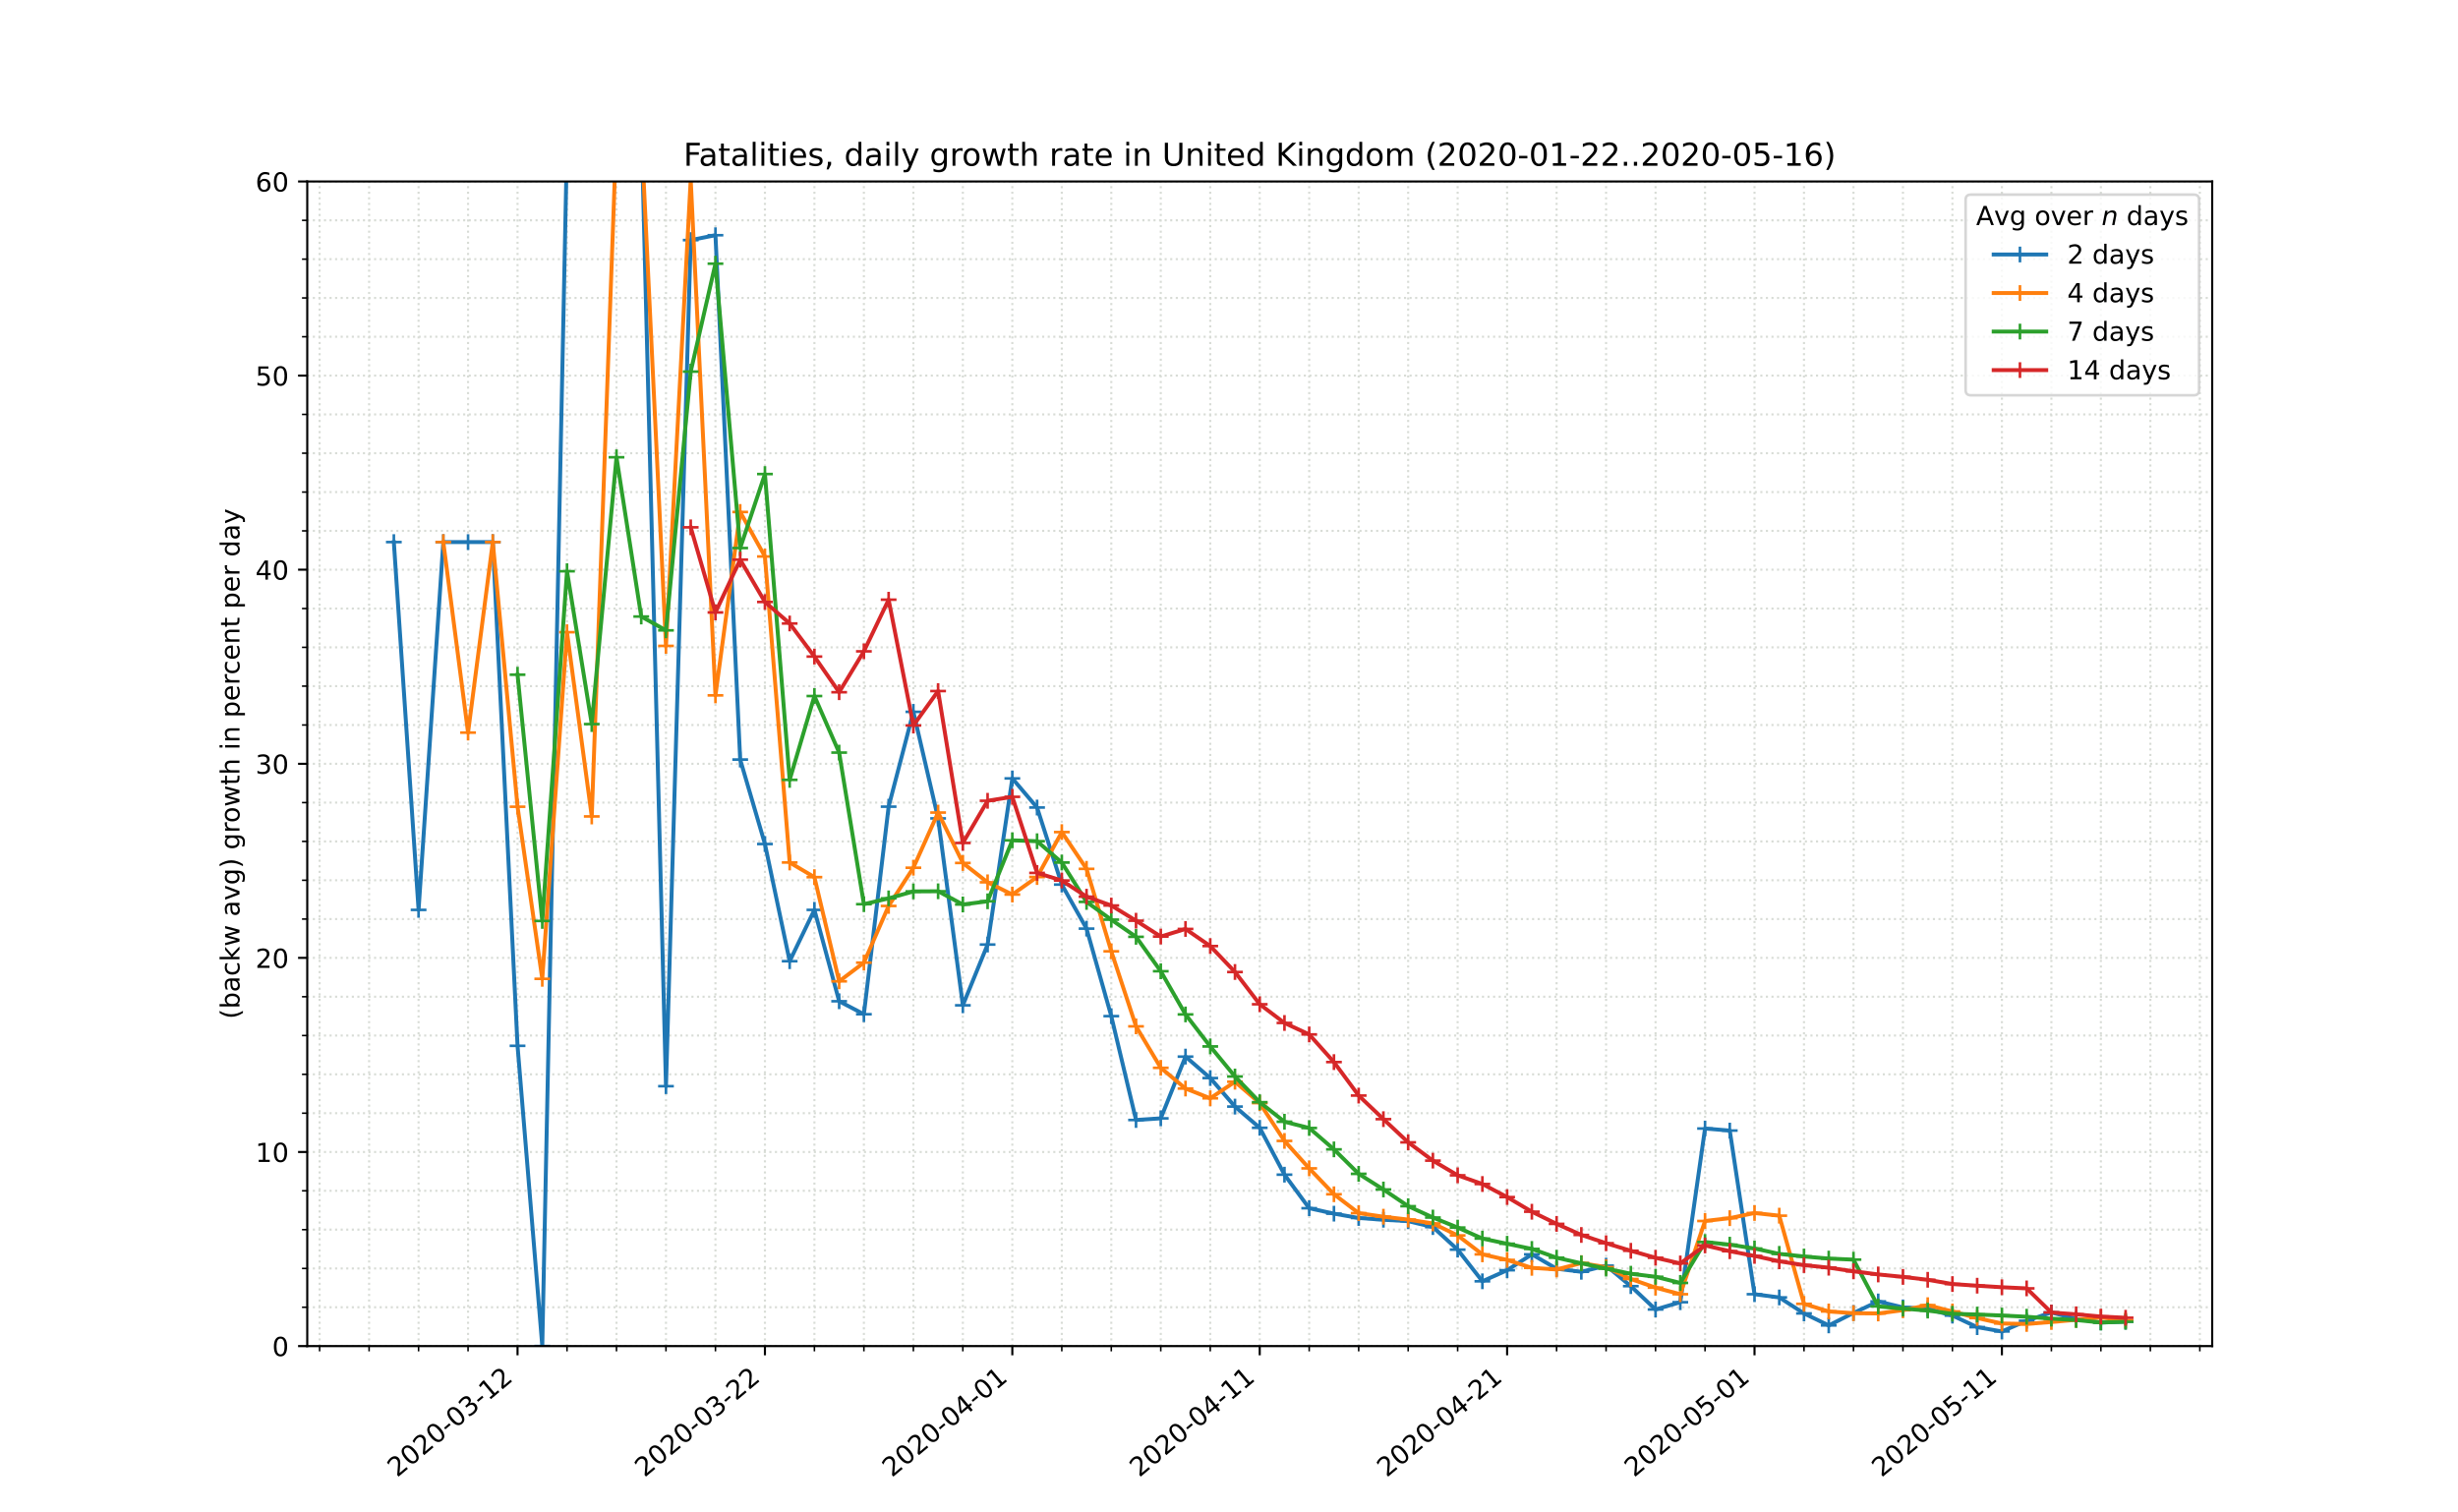 <?xml version="1.0" encoding="utf-8" standalone="no"?>
<!DOCTYPE svg PUBLIC "-//W3C//DTD SVG 1.1//EN"
  "http://www.w3.org/Graphics/SVG/1.1/DTD/svg11.dtd">
<!-- Created with matplotlib (https://matplotlib.org/) -->
<svg height="576pt" version="1.1" viewBox="0 0 936 576" width="936pt" xmlns="http://www.w3.org/2000/svg" xmlns:xlink="http://www.w3.org/1999/xlink">
 <defs>
  <style type="text/css">
*{stroke-linecap:butt;stroke-linejoin:round;}
  </style>
 </defs>
 <g id="figure_1">
  <g id="patch_1">
   <path d="M 0 576 
L 936 576 
L 936 0 
L 0 0 
z
" style="fill:#ffffff;"/>
  </g>
  <g id="axes_1">
   <g id="patch_2">
    <path d="M 117 512.64 
L 842.4 512.64 
L 842.4 69.12 
L 117 69.12 
z
" style="fill:#ffffff;"/>
   </g>
   <g id="matplotlib.axis_1">
    <g id="xtick_1">
     <g id="line2d_1">
      <path clip-path="url(#p3b6888d92a)" d="M 197.077 512.64 
L 197.077 69.12 
" style="fill:none;stroke:#d8dcd6;stroke-dasharray:0.8,1.32;stroke-dashoffset:0;stroke-width:0.8;"/>
     </g>
     <g id="line2d_2">
      <defs>
       <path d="M 0 0 
L 0 3.5 
" id="mdf3469512d" style="stroke:#000000;stroke-width:0.8;"/>
      </defs>
      <g>
       <use style="stroke:#000000;stroke-width:0.8;" x="197.077" xlink:href="#mdf3469512d" y="512.64"/>
      </g>
     </g>
     <g id="text_1">
      <!-- 2020-03-12 -->
      <defs>
       <path d="M 19.188 8.297 
L 53.609 8.297 
L 53.609 0 
L 7.328 0 
L 7.328 8.297 
Q 12.938 14.109 22.625 23.891 
Q 32.328 33.688 34.812 36.531 
Q 39.547 41.844 41.422 45.531 
Q 43.312 49.219 43.312 52.781 
Q 43.312 58.594 39.234 62.25 
Q 35.156 65.922 28.609 65.922 
Q 23.969 65.922 18.812 64.312 
Q 13.672 62.703 7.812 59.422 
L 7.812 69.391 
Q 13.766 71.781 18.938 73 
Q 24.125 74.219 28.422 74.219 
Q 39.75 74.219 46.484 68.547 
Q 53.219 62.891 53.219 53.422 
Q 53.219 48.922 51.531 44.891 
Q 49.859 40.875 45.406 35.406 
Q 44.188 33.984 37.641 27.219 
Q 31.109 20.453 19.188 8.297 
z
" id="DejaVuSans-50"/>
       <path d="M 31.781 66.406 
Q 24.172 66.406 20.328 58.906 
Q 16.5 51.422 16.5 36.375 
Q 16.5 21.391 20.328 13.891 
Q 24.172 6.391 31.781 6.391 
Q 39.453 6.391 43.281 13.891 
Q 47.125 21.391 47.125 36.375 
Q 47.125 51.422 43.281 58.906 
Q 39.453 66.406 31.781 66.406 
z
M 31.781 74.219 
Q 44.047 74.219 50.516 64.516 
Q 56.984 54.828 56.984 36.375 
Q 56.984 17.969 50.516 8.266 
Q 44.047 -1.422 31.781 -1.422 
Q 19.531 -1.422 13.062 8.266 
Q 6.594 17.969 6.594 36.375 
Q 6.594 54.828 13.062 64.516 
Q 19.531 74.219 31.781 74.219 
z
" id="DejaVuSans-48"/>
       <path d="M 4.891 31.391 
L 31.203 31.391 
L 31.203 23.391 
L 4.891 23.391 
z
" id="DejaVuSans-45"/>
       <path d="M 40.578 39.312 
Q 47.656 37.797 51.625 33 
Q 55.609 28.219 55.609 21.188 
Q 55.609 10.406 48.188 4.484 
Q 40.766 -1.422 27.094 -1.422 
Q 22.516 -1.422 17.656 -0.516 
Q 12.797 0.391 7.625 2.203 
L 7.625 11.719 
Q 11.719 9.328 16.594 8.109 
Q 21.484 6.891 26.812 6.891 
Q 36.078 6.891 40.938 10.547 
Q 45.797 14.203 45.797 21.188 
Q 45.797 27.641 41.281 31.266 
Q 36.766 34.906 28.719 34.906 
L 20.219 34.906 
L 20.219 43.016 
L 29.109 43.016 
Q 36.375 43.016 40.234 45.922 
Q 44.094 48.828 44.094 54.297 
Q 44.094 59.906 40.109 62.906 
Q 36.141 65.922 28.719 65.922 
Q 24.656 65.922 20.016 65.031 
Q 15.375 64.156 9.812 62.312 
L 9.812 71.094 
Q 15.438 72.656 20.344 73.438 
Q 25.25 74.219 29.594 74.219 
Q 40.828 74.219 47.359 69.109 
Q 53.906 64.016 53.906 55.328 
Q 53.906 49.266 50.438 45.094 
Q 46.969 40.922 40.578 39.312 
z
" id="DejaVuSans-51"/>
       <path d="M 12.406 8.297 
L 28.516 8.297 
L 28.516 63.922 
L 10.984 60.406 
L 10.984 69.391 
L 28.422 72.906 
L 38.281 72.906 
L 38.281 8.297 
L 54.391 8.297 
L 54.391 0 
L 12.406 0 
z
" id="DejaVuSans-49"/>
      </defs>
      <g transform="translate(151.221 562.817)rotate(-40)scale(0.1 -0.1)">
       <use xlink:href="#DejaVuSans-50"/>
       <use x="63.623" xlink:href="#DejaVuSans-48"/>
       <use x="127.246" xlink:href="#DejaVuSans-50"/>
       <use x="190.869" xlink:href="#DejaVuSans-48"/>
       <use x="254.492" xlink:href="#DejaVuSans-45"/>
       <use x="290.576" xlink:href="#DejaVuSans-48"/>
       <use x="354.199" xlink:href="#DejaVuSans-51"/>
       <use x="417.822" xlink:href="#DejaVuSans-45"/>
       <use x="453.906" xlink:href="#DejaVuSans-49"/>
       <use x="517.529" xlink:href="#DejaVuSans-50"/>
      </g>
     </g>
    </g>
    <g id="xtick_2">
     <g id="line2d_3">
      <path clip-path="url(#p3b6888d92a)" d="M 291.284 512.64 
L 291.284 69.12 
" style="fill:none;stroke:#d8dcd6;stroke-dasharray:0.8,1.32;stroke-dashoffset:0;stroke-width:0.8;"/>
     </g>
     <g id="line2d_4">
      <g>
       <use style="stroke:#000000;stroke-width:0.8;" x="291.284" xlink:href="#mdf3469512d" y="512.64"/>
      </g>
     </g>
     <g id="text_2">
      <!-- 2020-03-22 -->
      <g transform="translate(245.428 562.817)rotate(-40)scale(0.1 -0.1)">
       <use xlink:href="#DejaVuSans-50"/>
       <use x="63.623" xlink:href="#DejaVuSans-48"/>
       <use x="127.246" xlink:href="#DejaVuSans-50"/>
       <use x="190.869" xlink:href="#DejaVuSans-48"/>
       <use x="254.492" xlink:href="#DejaVuSans-45"/>
       <use x="290.576" xlink:href="#DejaVuSans-48"/>
       <use x="354.199" xlink:href="#DejaVuSans-51"/>
       <use x="417.822" xlink:href="#DejaVuSans-45"/>
       <use x="453.906" xlink:href="#DejaVuSans-50"/>
       <use x="517.529" xlink:href="#DejaVuSans-50"/>
      </g>
     </g>
    </g>
    <g id="xtick_3">
     <g id="line2d_5">
      <path clip-path="url(#p3b6888d92a)" d="M 385.492 512.64 
L 385.492 69.12 
" style="fill:none;stroke:#d8dcd6;stroke-dasharray:0.8,1.32;stroke-dashoffset:0;stroke-width:0.8;"/>
     </g>
     <g id="line2d_6">
      <g>
       <use style="stroke:#000000;stroke-width:0.8;" x="385.492" xlink:href="#mdf3469512d" y="512.64"/>
      </g>
     </g>
     <g id="text_3">
      <!-- 2020-04-01 -->
      <defs>
       <path d="M 37.797 64.312 
L 12.891 25.391 
L 37.797 25.391 
z
M 35.203 72.906 
L 47.609 72.906 
L 47.609 25.391 
L 58.016 25.391 
L 58.016 17.188 
L 47.609 17.188 
L 47.609 0 
L 37.797 0 
L 37.797 17.188 
L 4.891 17.188 
L 4.891 26.703 
z
" id="DejaVuSans-52"/>
      </defs>
      <g transform="translate(339.636 562.817)rotate(-40)scale(0.1 -0.1)">
       <use xlink:href="#DejaVuSans-50"/>
       <use x="63.623" xlink:href="#DejaVuSans-48"/>
       <use x="127.246" xlink:href="#DejaVuSans-50"/>
       <use x="190.869" xlink:href="#DejaVuSans-48"/>
       <use x="254.492" xlink:href="#DejaVuSans-45"/>
       <use x="290.576" xlink:href="#DejaVuSans-48"/>
       <use x="354.199" xlink:href="#DejaVuSans-52"/>
       <use x="417.822" xlink:href="#DejaVuSans-45"/>
       <use x="453.906" xlink:href="#DejaVuSans-48"/>
       <use x="517.529" xlink:href="#DejaVuSans-49"/>
      </g>
     </g>
    </g>
    <g id="xtick_4">
     <g id="line2d_7">
      <path clip-path="url(#p3b6888d92a)" d="M 479.7 512.64 
L 479.7 69.12 
" style="fill:none;stroke:#d8dcd6;stroke-dasharray:0.8,1.32;stroke-dashoffset:0;stroke-width:0.8;"/>
     </g>
     <g id="line2d_8">
      <g>
       <use style="stroke:#000000;stroke-width:0.8;" x="479.7" xlink:href="#mdf3469512d" y="512.64"/>
      </g>
     </g>
     <g id="text_4">
      <!-- 2020-04-11 -->
      <g transform="translate(433.844 562.817)rotate(-40)scale(0.1 -0.1)">
       <use xlink:href="#DejaVuSans-50"/>
       <use x="63.623" xlink:href="#DejaVuSans-48"/>
       <use x="127.246" xlink:href="#DejaVuSans-50"/>
       <use x="190.869" xlink:href="#DejaVuSans-48"/>
       <use x="254.492" xlink:href="#DejaVuSans-45"/>
       <use x="290.576" xlink:href="#DejaVuSans-48"/>
       <use x="354.199" xlink:href="#DejaVuSans-52"/>
       <use x="417.822" xlink:href="#DejaVuSans-45"/>
       <use x="453.906" xlink:href="#DejaVuSans-49"/>
       <use x="517.529" xlink:href="#DejaVuSans-49"/>
      </g>
     </g>
    </g>
    <g id="xtick_5">
     <g id="line2d_9">
      <path clip-path="url(#p3b6888d92a)" d="M 573.908 512.64 
L 573.908 69.12 
" style="fill:none;stroke:#d8dcd6;stroke-dasharray:0.8,1.32;stroke-dashoffset:0;stroke-width:0.8;"/>
     </g>
     <g id="line2d_10">
      <g>
       <use style="stroke:#000000;stroke-width:0.8;" x="573.908" xlink:href="#mdf3469512d" y="512.64"/>
      </g>
     </g>
     <g id="text_5">
      <!-- 2020-04-21 -->
      <g transform="translate(528.052 562.817)rotate(-40)scale(0.1 -0.1)">
       <use xlink:href="#DejaVuSans-50"/>
       <use x="63.623" xlink:href="#DejaVuSans-48"/>
       <use x="127.246" xlink:href="#DejaVuSans-50"/>
       <use x="190.869" xlink:href="#DejaVuSans-48"/>
       <use x="254.492" xlink:href="#DejaVuSans-45"/>
       <use x="290.576" xlink:href="#DejaVuSans-48"/>
       <use x="354.199" xlink:href="#DejaVuSans-52"/>
       <use x="417.822" xlink:href="#DejaVuSans-45"/>
       <use x="453.906" xlink:href="#DejaVuSans-50"/>
       <use x="517.529" xlink:href="#DejaVuSans-49"/>
      </g>
     </g>
    </g>
    <g id="xtick_6">
     <g id="line2d_11">
      <path clip-path="url(#p3b6888d92a)" d="M 668.116 512.64 
L 668.116 69.12 
" style="fill:none;stroke:#d8dcd6;stroke-dasharray:0.8,1.32;stroke-dashoffset:0;stroke-width:0.8;"/>
     </g>
     <g id="line2d_12">
      <g>
       <use style="stroke:#000000;stroke-width:0.8;" x="668.116" xlink:href="#mdf3469512d" y="512.64"/>
      </g>
     </g>
     <g id="text_6">
      <!-- 2020-05-01 -->
      <defs>
       <path d="M 10.797 72.906 
L 49.516 72.906 
L 49.516 64.594 
L 19.828 64.594 
L 19.828 46.734 
Q 21.969 47.469 24.109 47.828 
Q 26.266 48.188 28.422 48.188 
Q 40.625 48.188 47.75 41.5 
Q 54.891 34.812 54.891 23.391 
Q 54.891 11.625 47.562 5.094 
Q 40.234 -1.422 26.906 -1.422 
Q 22.312 -1.422 17.547 -0.641 
Q 12.797 0.141 7.719 1.703 
L 7.719 11.625 
Q 12.109 9.234 16.797 8.062 
Q 21.484 6.891 26.703 6.891 
Q 35.156 6.891 40.078 11.328 
Q 45.016 15.766 45.016 23.391 
Q 45.016 31 40.078 35.438 
Q 35.156 39.891 26.703 39.891 
Q 22.75 39.891 18.812 39.016 
Q 14.891 38.141 10.797 36.281 
z
" id="DejaVuSans-53"/>
      </defs>
      <g transform="translate(622.26 562.817)rotate(-40)scale(0.1 -0.1)">
       <use xlink:href="#DejaVuSans-50"/>
       <use x="63.623" xlink:href="#DejaVuSans-48"/>
       <use x="127.246" xlink:href="#DejaVuSans-50"/>
       <use x="190.869" xlink:href="#DejaVuSans-48"/>
       <use x="254.492" xlink:href="#DejaVuSans-45"/>
       <use x="290.576" xlink:href="#DejaVuSans-48"/>
       <use x="354.199" xlink:href="#DejaVuSans-53"/>
       <use x="417.822" xlink:href="#DejaVuSans-45"/>
       <use x="453.906" xlink:href="#DejaVuSans-48"/>
       <use x="517.529" xlink:href="#DejaVuSans-49"/>
      </g>
     </g>
    </g>
    <g id="xtick_7">
     <g id="line2d_13">
      <path clip-path="url(#p3b6888d92a)" d="M 762.323 512.64 
L 762.323 69.12 
" style="fill:none;stroke:#d8dcd6;stroke-dasharray:0.8,1.32;stroke-dashoffset:0;stroke-width:0.8;"/>
     </g>
     <g id="line2d_14">
      <g>
       <use style="stroke:#000000;stroke-width:0.8;" x="762.323" xlink:href="#mdf3469512d" y="512.64"/>
      </g>
     </g>
     <g id="text_7">
      <!-- 2020-05-11 -->
      <g transform="translate(716.467 562.817)rotate(-40)scale(0.1 -0.1)">
       <use xlink:href="#DejaVuSans-50"/>
       <use x="63.623" xlink:href="#DejaVuSans-48"/>
       <use x="127.246" xlink:href="#DejaVuSans-50"/>
       <use x="190.869" xlink:href="#DejaVuSans-48"/>
       <use x="254.492" xlink:href="#DejaVuSans-45"/>
       <use x="290.576" xlink:href="#DejaVuSans-48"/>
       <use x="354.199" xlink:href="#DejaVuSans-53"/>
       <use x="417.822" xlink:href="#DejaVuSans-45"/>
       <use x="453.906" xlink:href="#DejaVuSans-49"/>
       <use x="517.529" xlink:href="#DejaVuSans-49"/>
      </g>
     </g>
    </g>
    <g id="xtick_8">
     <g id="line2d_15">
      <path clip-path="url(#p3b6888d92a)" d="M 121.71 512.64 
L 121.71 69.12 
" style="fill:none;stroke:#d8dcd6;stroke-dasharray:0.8,1.32;stroke-dashoffset:0;stroke-width:0.8;"/>
     </g>
     <g id="line2d_16">
      <defs>
       <path d="M 0 0 
L 0 2 
" id="m9a16b87b0b" style="stroke:#000000;stroke-width:0.6;"/>
      </defs>
      <g>
       <use style="stroke:#000000;stroke-width:0.6;" x="121.71" xlink:href="#m9a16b87b0b" y="512.64"/>
      </g>
     </g>
    </g>
    <g id="xtick_9">
     <g id="line2d_17">
      <path clip-path="url(#p3b6888d92a)" d="M 140.552 512.64 
L 140.552 69.12 
" style="fill:none;stroke:#d8dcd6;stroke-dasharray:0.8,1.32;stroke-dashoffset:0;stroke-width:0.8;"/>
     </g>
     <g id="line2d_18">
      <g>
       <use style="stroke:#000000;stroke-width:0.6;" x="140.552" xlink:href="#m9a16b87b0b" y="512.64"/>
      </g>
     </g>
    </g>
    <g id="xtick_10">
     <g id="line2d_19">
      <path clip-path="url(#p3b6888d92a)" d="M 159.394 512.64 
L 159.394 69.12 
" style="fill:none;stroke:#d8dcd6;stroke-dasharray:0.8,1.32;stroke-dashoffset:0;stroke-width:0.8;"/>
     </g>
     <g id="line2d_20">
      <g>
       <use style="stroke:#000000;stroke-width:0.6;" x="159.394" xlink:href="#m9a16b87b0b" y="512.64"/>
      </g>
     </g>
    </g>
    <g id="xtick_11">
     <g id="line2d_21">
      <path clip-path="url(#p3b6888d92a)" d="M 178.235 512.64 
L 178.235 69.12 
" style="fill:none;stroke:#d8dcd6;stroke-dasharray:0.8,1.32;stroke-dashoffset:0;stroke-width:0.8;"/>
     </g>
     <g id="line2d_22">
      <g>
       <use style="stroke:#000000;stroke-width:0.6;" x="178.235" xlink:href="#m9a16b87b0b" y="512.64"/>
      </g>
     </g>
    </g>
    <g id="xtick_12">
     <g id="line2d_23">
      <path clip-path="url(#p3b6888d92a)" d="M 215.918 512.64 
L 215.918 69.12 
" style="fill:none;stroke:#d8dcd6;stroke-dasharray:0.8,1.32;stroke-dashoffset:0;stroke-width:0.8;"/>
     </g>
     <g id="line2d_24">
      <g>
       <use style="stroke:#000000;stroke-width:0.6;" x="215.918" xlink:href="#m9a16b87b0b" y="512.64"/>
      </g>
     </g>
    </g>
    <g id="xtick_13">
     <g id="line2d_25">
      <path clip-path="url(#p3b6888d92a)" d="M 234.76 512.64 
L 234.76 69.12 
" style="fill:none;stroke:#d8dcd6;stroke-dasharray:0.8,1.32;stroke-dashoffset:0;stroke-width:0.8;"/>
     </g>
     <g id="line2d_26">
      <g>
       <use style="stroke:#000000;stroke-width:0.6;" x="234.76" xlink:href="#m9a16b87b0b" y="512.64"/>
      </g>
     </g>
    </g>
    <g id="xtick_14">
     <g id="line2d_27">
      <path clip-path="url(#p3b6888d92a)" d="M 253.601 512.64 
L 253.601 69.12 
" style="fill:none;stroke:#d8dcd6;stroke-dasharray:0.8,1.32;stroke-dashoffset:0;stroke-width:0.8;"/>
     </g>
     <g id="line2d_28">
      <g>
       <use style="stroke:#000000;stroke-width:0.6;" x="253.601" xlink:href="#m9a16b87b0b" y="512.64"/>
      </g>
     </g>
    </g>
    <g id="xtick_15">
     <g id="line2d_29">
      <path clip-path="url(#p3b6888d92a)" d="M 272.443 512.64 
L 272.443 69.12 
" style="fill:none;stroke:#d8dcd6;stroke-dasharray:0.8,1.32;stroke-dashoffset:0;stroke-width:0.8;"/>
     </g>
     <g id="line2d_30">
      <g>
       <use style="stroke:#000000;stroke-width:0.6;" x="272.443" xlink:href="#m9a16b87b0b" y="512.64"/>
      </g>
     </g>
    </g>
    <g id="xtick_16">
     <g id="line2d_31">
      <path clip-path="url(#p3b6888d92a)" d="M 310.126 512.64 
L 310.126 69.12 
" style="fill:none;stroke:#d8dcd6;stroke-dasharray:0.8,1.32;stroke-dashoffset:0;stroke-width:0.8;"/>
     </g>
     <g id="line2d_32">
      <g>
       <use style="stroke:#000000;stroke-width:0.6;" x="310.126" xlink:href="#m9a16b87b0b" y="512.64"/>
      </g>
     </g>
    </g>
    <g id="xtick_17">
     <g id="line2d_33">
      <path clip-path="url(#p3b6888d92a)" d="M 328.968 512.64 
L 328.968 69.12 
" style="fill:none;stroke:#d8dcd6;stroke-dasharray:0.8,1.32;stroke-dashoffset:0;stroke-width:0.8;"/>
     </g>
     <g id="line2d_34">
      <g>
       <use style="stroke:#000000;stroke-width:0.6;" x="328.968" xlink:href="#m9a16b87b0b" y="512.64"/>
      </g>
     </g>
    </g>
    <g id="xtick_18">
     <g id="line2d_35">
      <path clip-path="url(#p3b6888d92a)" d="M 347.809 512.64 
L 347.809 69.12 
" style="fill:none;stroke:#d8dcd6;stroke-dasharray:0.8,1.32;stroke-dashoffset:0;stroke-width:0.8;"/>
     </g>
     <g id="line2d_36">
      <g>
       <use style="stroke:#000000;stroke-width:0.6;" x="347.809" xlink:href="#m9a16b87b0b" y="512.64"/>
      </g>
     </g>
    </g>
    <g id="xtick_19">
     <g id="line2d_37">
      <path clip-path="url(#p3b6888d92a)" d="M 366.651 512.64 
L 366.651 69.12 
" style="fill:none;stroke:#d8dcd6;stroke-dasharray:0.8,1.32;stroke-dashoffset:0;stroke-width:0.8;"/>
     </g>
     <g id="line2d_38">
      <g>
       <use style="stroke:#000000;stroke-width:0.6;" x="366.651" xlink:href="#m9a16b87b0b" y="512.64"/>
      </g>
     </g>
    </g>
    <g id="xtick_20">
     <g id="line2d_39">
      <path clip-path="url(#p3b6888d92a)" d="M 404.334 512.64 
L 404.334 69.12 
" style="fill:none;stroke:#d8dcd6;stroke-dasharray:0.8,1.32;stroke-dashoffset:0;stroke-width:0.8;"/>
     </g>
     <g id="line2d_40">
      <g>
       <use style="stroke:#000000;stroke-width:0.6;" x="404.334" xlink:href="#m9a16b87b0b" y="512.64"/>
      </g>
     </g>
    </g>
    <g id="xtick_21">
     <g id="line2d_41">
      <path clip-path="url(#p3b6888d92a)" d="M 423.175 512.64 
L 423.175 69.12 
" style="fill:none;stroke:#d8dcd6;stroke-dasharray:0.8,1.32;stroke-dashoffset:0;stroke-width:0.8;"/>
     </g>
     <g id="line2d_42">
      <g>
       <use style="stroke:#000000;stroke-width:0.6;" x="423.175" xlink:href="#m9a16b87b0b" y="512.64"/>
      </g>
     </g>
    </g>
    <g id="xtick_22">
     <g id="line2d_43">
      <path clip-path="url(#p3b6888d92a)" d="M 442.017 512.64 
L 442.017 69.12 
" style="fill:none;stroke:#d8dcd6;stroke-dasharray:0.8,1.32;stroke-dashoffset:0;stroke-width:0.8;"/>
     </g>
     <g id="line2d_44">
      <g>
       <use style="stroke:#000000;stroke-width:0.6;" x="442.017" xlink:href="#m9a16b87b0b" y="512.64"/>
      </g>
     </g>
    </g>
    <g id="xtick_23">
     <g id="line2d_45">
      <path clip-path="url(#p3b6888d92a)" d="M 460.858 512.64 
L 460.858 69.12 
" style="fill:none;stroke:#d8dcd6;stroke-dasharray:0.8,1.32;stroke-dashoffset:0;stroke-width:0.8;"/>
     </g>
     <g id="line2d_46">
      <g>
       <use style="stroke:#000000;stroke-width:0.6;" x="460.858" xlink:href="#m9a16b87b0b" y="512.64"/>
      </g>
     </g>
    </g>
    <g id="xtick_24">
     <g id="line2d_47">
      <path clip-path="url(#p3b6888d92a)" d="M 498.542 512.64 
L 498.542 69.12 
" style="fill:none;stroke:#d8dcd6;stroke-dasharray:0.8,1.32;stroke-dashoffset:0;stroke-width:0.8;"/>
     </g>
     <g id="line2d_48">
      <g>
       <use style="stroke:#000000;stroke-width:0.6;" x="498.542" xlink:href="#m9a16b87b0b" y="512.64"/>
      </g>
     </g>
    </g>
    <g id="xtick_25">
     <g id="line2d_49">
      <path clip-path="url(#p3b6888d92a)" d="M 517.383 512.64 
L 517.383 69.12 
" style="fill:none;stroke:#d8dcd6;stroke-dasharray:0.8,1.32;stroke-dashoffset:0;stroke-width:0.8;"/>
     </g>
     <g id="line2d_50">
      <g>
       <use style="stroke:#000000;stroke-width:0.6;" x="517.383" xlink:href="#m9a16b87b0b" y="512.64"/>
      </g>
     </g>
    </g>
    <g id="xtick_26">
     <g id="line2d_51">
      <path clip-path="url(#p3b6888d92a)" d="M 536.225 512.64 
L 536.225 69.12 
" style="fill:none;stroke:#d8dcd6;stroke-dasharray:0.8,1.32;stroke-dashoffset:0;stroke-width:0.8;"/>
     </g>
     <g id="line2d_52">
      <g>
       <use style="stroke:#000000;stroke-width:0.6;" x="536.225" xlink:href="#m9a16b87b0b" y="512.64"/>
      </g>
     </g>
    </g>
    <g id="xtick_27">
     <g id="line2d_53">
      <path clip-path="url(#p3b6888d92a)" d="M 555.066 512.64 
L 555.066 69.12 
" style="fill:none;stroke:#d8dcd6;stroke-dasharray:0.8,1.32;stroke-dashoffset:0;stroke-width:0.8;"/>
     </g>
     <g id="line2d_54">
      <g>
       <use style="stroke:#000000;stroke-width:0.6;" x="555.066" xlink:href="#m9a16b87b0b" y="512.64"/>
      </g>
     </g>
    </g>
    <g id="xtick_28">
     <g id="line2d_55">
      <path clip-path="url(#p3b6888d92a)" d="M 592.749 512.64 
L 592.749 69.12 
" style="fill:none;stroke:#d8dcd6;stroke-dasharray:0.8,1.32;stroke-dashoffset:0;stroke-width:0.8;"/>
     </g>
     <g id="line2d_56">
      <g>
       <use style="stroke:#000000;stroke-width:0.6;" x="592.749" xlink:href="#m9a16b87b0b" y="512.64"/>
      </g>
     </g>
    </g>
    <g id="xtick_29">
     <g id="line2d_57">
      <path clip-path="url(#p3b6888d92a)" d="M 611.591 512.64 
L 611.591 69.12 
" style="fill:none;stroke:#d8dcd6;stroke-dasharray:0.8,1.32;stroke-dashoffset:0;stroke-width:0.8;"/>
     </g>
     <g id="line2d_58">
      <g>
       <use style="stroke:#000000;stroke-width:0.6;" x="611.591" xlink:href="#m9a16b87b0b" y="512.64"/>
      </g>
     </g>
    </g>
    <g id="xtick_30">
     <g id="line2d_59">
      <path clip-path="url(#p3b6888d92a)" d="M 630.432 512.64 
L 630.432 69.12 
" style="fill:none;stroke:#d8dcd6;stroke-dasharray:0.8,1.32;stroke-dashoffset:0;stroke-width:0.8;"/>
     </g>
     <g id="line2d_60">
      <g>
       <use style="stroke:#000000;stroke-width:0.6;" x="630.432" xlink:href="#m9a16b87b0b" y="512.64"/>
      </g>
     </g>
    </g>
    <g id="xtick_31">
     <g id="line2d_61">
      <path clip-path="url(#p3b6888d92a)" d="M 649.274 512.64 
L 649.274 69.12 
" style="fill:none;stroke:#d8dcd6;stroke-dasharray:0.8,1.32;stroke-dashoffset:0;stroke-width:0.8;"/>
     </g>
     <g id="line2d_62">
      <g>
       <use style="stroke:#000000;stroke-width:0.6;" x="649.274" xlink:href="#m9a16b87b0b" y="512.64"/>
      </g>
     </g>
    </g>
    <g id="xtick_32">
     <g id="line2d_63">
      <path clip-path="url(#p3b6888d92a)" d="M 686.957 512.64 
L 686.957 69.12 
" style="fill:none;stroke:#d8dcd6;stroke-dasharray:0.8,1.32;stroke-dashoffset:0;stroke-width:0.8;"/>
     </g>
     <g id="line2d_64">
      <g>
       <use style="stroke:#000000;stroke-width:0.6;" x="686.957" xlink:href="#m9a16b87b0b" y="512.64"/>
      </g>
     </g>
    </g>
    <g id="xtick_33">
     <g id="line2d_65">
      <path clip-path="url(#p3b6888d92a)" d="M 705.799 512.64 
L 705.799 69.12 
" style="fill:none;stroke:#d8dcd6;stroke-dasharray:0.8,1.32;stroke-dashoffset:0;stroke-width:0.8;"/>
     </g>
     <g id="line2d_66">
      <g>
       <use style="stroke:#000000;stroke-width:0.6;" x="705.799" xlink:href="#m9a16b87b0b" y="512.64"/>
      </g>
     </g>
    </g>
    <g id="xtick_34">
     <g id="line2d_67">
      <path clip-path="url(#p3b6888d92a)" d="M 724.64 512.64 
L 724.64 69.12 
" style="fill:none;stroke:#d8dcd6;stroke-dasharray:0.8,1.32;stroke-dashoffset:0;stroke-width:0.8;"/>
     </g>
     <g id="line2d_68">
      <g>
       <use style="stroke:#000000;stroke-width:0.6;" x="724.64" xlink:href="#m9a16b87b0b" y="512.64"/>
      </g>
     </g>
    </g>
    <g id="xtick_35">
     <g id="line2d_69">
      <path clip-path="url(#p3b6888d92a)" d="M 743.482 512.64 
L 743.482 69.12 
" style="fill:none;stroke:#d8dcd6;stroke-dasharray:0.8,1.32;stroke-dashoffset:0;stroke-width:0.8;"/>
     </g>
     <g id="line2d_70">
      <g>
       <use style="stroke:#000000;stroke-width:0.6;" x="743.482" xlink:href="#m9a16b87b0b" y="512.64"/>
      </g>
     </g>
    </g>
    <g id="xtick_36">
     <g id="line2d_71">
      <path clip-path="url(#p3b6888d92a)" d="M 781.165 512.64 
L 781.165 69.12 
" style="fill:none;stroke:#d8dcd6;stroke-dasharray:0.8,1.32;stroke-dashoffset:0;stroke-width:0.8;"/>
     </g>
     <g id="line2d_72">
      <g>
       <use style="stroke:#000000;stroke-width:0.6;" x="781.165" xlink:href="#m9a16b87b0b" y="512.64"/>
      </g>
     </g>
    </g>
    <g id="xtick_37">
     <g id="line2d_73">
      <path clip-path="url(#p3b6888d92a)" d="M 800.006 512.64 
L 800.006 69.12 
" style="fill:none;stroke:#d8dcd6;stroke-dasharray:0.8,1.32;stroke-dashoffset:0;stroke-width:0.8;"/>
     </g>
     <g id="line2d_74">
      <g>
       <use style="stroke:#000000;stroke-width:0.6;" x="800.006" xlink:href="#m9a16b87b0b" y="512.64"/>
      </g>
     </g>
    </g>
    <g id="xtick_38">
     <g id="line2d_75">
      <path clip-path="url(#p3b6888d92a)" d="M 818.848 512.64 
L 818.848 69.12 
" style="fill:none;stroke:#d8dcd6;stroke-dasharray:0.8,1.32;stroke-dashoffset:0;stroke-width:0.8;"/>
     </g>
     <g id="line2d_76">
      <g>
       <use style="stroke:#000000;stroke-width:0.6;" x="818.848" xlink:href="#m9a16b87b0b" y="512.64"/>
      </g>
     </g>
    </g>
    <g id="xtick_39">
     <g id="line2d_77">
      <path clip-path="url(#p3b6888d92a)" d="M 837.69 512.64 
L 837.69 69.12 
" style="fill:none;stroke:#d8dcd6;stroke-dasharray:0.8,1.32;stroke-dashoffset:0;stroke-width:0.8;"/>
     </g>
     <g id="line2d_78">
      <g>
       <use style="stroke:#000000;stroke-width:0.6;" x="837.69" xlink:href="#m9a16b87b0b" y="512.64"/>
      </g>
     </g>
    </g>
   </g>
   <g id="matplotlib.axis_2">
    <g id="ytick_1">
     <g id="line2d_79">
      <path clip-path="url(#p3b6888d92a)" d="M 117 512.64 
L 842.4 512.64 
" style="fill:none;stroke:#d8dcd6;stroke-dasharray:0.8,1.32;stroke-dashoffset:0;stroke-width:0.8;"/>
     </g>
     <g id="line2d_80">
      <defs>
       <path d="M 0 0 
L -3.5 0 
" id="m53e5136e46" style="stroke:#000000;stroke-width:0.8;"/>
      </defs>
      <g>
       <use style="stroke:#000000;stroke-width:0.8;" x="117" xlink:href="#m53e5136e46" y="512.64"/>
      </g>
     </g>
     <g id="text_8">
      <!-- 0 -->
      <g transform="translate(103.638 516.439)scale(0.1 -0.1)">
       <use xlink:href="#DejaVuSans-48"/>
      </g>
     </g>
    </g>
    <g id="ytick_2">
     <g id="line2d_81">
      <path clip-path="url(#p3b6888d92a)" d="M 117 438.72 
L 842.4 438.72 
" style="fill:none;stroke:#d8dcd6;stroke-dasharray:0.8,1.32;stroke-dashoffset:0;stroke-width:0.8;"/>
     </g>
     <g id="line2d_82">
      <g>
       <use style="stroke:#000000;stroke-width:0.8;" x="117" xlink:href="#m53e5136e46" y="438.72"/>
      </g>
     </g>
     <g id="text_9">
      <!-- 10 -->
      <g transform="translate(97.275 442.519)scale(0.1 -0.1)">
       <use xlink:href="#DejaVuSans-49"/>
       <use x="63.623" xlink:href="#DejaVuSans-48"/>
      </g>
     </g>
    </g>
    <g id="ytick_3">
     <g id="line2d_83">
      <path clip-path="url(#p3b6888d92a)" d="M 117 364.8 
L 842.4 364.8 
" style="fill:none;stroke:#d8dcd6;stroke-dasharray:0.8,1.32;stroke-dashoffset:0;stroke-width:0.8;"/>
     </g>
     <g id="line2d_84">
      <g>
       <use style="stroke:#000000;stroke-width:0.8;" x="117" xlink:href="#m53e5136e46" y="364.8"/>
      </g>
     </g>
     <g id="text_10">
      <!-- 20 -->
      <g transform="translate(97.275 368.599)scale(0.1 -0.1)">
       <use xlink:href="#DejaVuSans-50"/>
       <use x="63.623" xlink:href="#DejaVuSans-48"/>
      </g>
     </g>
    </g>
    <g id="ytick_4">
     <g id="line2d_85">
      <path clip-path="url(#p3b6888d92a)" d="M 117 290.88 
L 842.4 290.88 
" style="fill:none;stroke:#d8dcd6;stroke-dasharray:0.8,1.32;stroke-dashoffset:0;stroke-width:0.8;"/>
     </g>
     <g id="line2d_86">
      <g>
       <use style="stroke:#000000;stroke-width:0.8;" x="117" xlink:href="#m53e5136e46" y="290.88"/>
      </g>
     </g>
     <g id="text_11">
      <!-- 30 -->
      <g transform="translate(97.275 294.679)scale(0.1 -0.1)">
       <use xlink:href="#DejaVuSans-51"/>
       <use x="63.623" xlink:href="#DejaVuSans-48"/>
      </g>
     </g>
    </g>
    <g id="ytick_5">
     <g id="line2d_87">
      <path clip-path="url(#p3b6888d92a)" d="M 117 216.96 
L 842.4 216.96 
" style="fill:none;stroke:#d8dcd6;stroke-dasharray:0.8,1.32;stroke-dashoffset:0;stroke-width:0.8;"/>
     </g>
     <g id="line2d_88">
      <g>
       <use style="stroke:#000000;stroke-width:0.8;" x="117" xlink:href="#m53e5136e46" y="216.96"/>
      </g>
     </g>
     <g id="text_12">
      <!-- 40 -->
      <g transform="translate(97.275 220.759)scale(0.1 -0.1)">
       <use xlink:href="#DejaVuSans-52"/>
       <use x="63.623" xlink:href="#DejaVuSans-48"/>
      </g>
     </g>
    </g>
    <g id="ytick_6">
     <g id="line2d_89">
      <path clip-path="url(#p3b6888d92a)" d="M 117 143.04 
L 842.4 143.04 
" style="fill:none;stroke:#d8dcd6;stroke-dasharray:0.8,1.32;stroke-dashoffset:0;stroke-width:0.8;"/>
     </g>
     <g id="line2d_90">
      <g>
       <use style="stroke:#000000;stroke-width:0.8;" x="117" xlink:href="#m53e5136e46" y="143.04"/>
      </g>
     </g>
     <g id="text_13">
      <!-- 50 -->
      <g transform="translate(97.275 146.839)scale(0.1 -0.1)">
       <use xlink:href="#DejaVuSans-53"/>
       <use x="63.623" xlink:href="#DejaVuSans-48"/>
      </g>
     </g>
    </g>
    <g id="ytick_7">
     <g id="line2d_91">
      <path clip-path="url(#p3b6888d92a)" d="M 117 69.12 
L 842.4 69.12 
" style="fill:none;stroke:#d8dcd6;stroke-dasharray:0.8,1.32;stroke-dashoffset:0;stroke-width:0.8;"/>
     </g>
     <g id="line2d_92">
      <g>
       <use style="stroke:#000000;stroke-width:0.8;" x="117" xlink:href="#m53e5136e46" y="69.12"/>
      </g>
     </g>
     <g id="text_14">
      <!-- 60 -->
      <defs>
       <path d="M 33.016 40.375 
Q 26.375 40.375 22.484 35.828 
Q 18.609 31.297 18.609 23.391 
Q 18.609 15.531 22.484 10.953 
Q 26.375 6.391 33.016 6.391 
Q 39.656 6.391 43.531 10.953 
Q 47.406 15.531 47.406 23.391 
Q 47.406 31.297 43.531 35.828 
Q 39.656 40.375 33.016 40.375 
z
M 52.594 71.297 
L 52.594 62.312 
Q 48.875 64.062 45.094 64.984 
Q 41.312 65.922 37.594 65.922 
Q 27.828 65.922 22.672 59.328 
Q 17.531 52.734 16.797 39.406 
Q 19.672 43.656 24.016 45.922 
Q 28.375 48.188 33.594 48.188 
Q 44.578 48.188 50.953 41.516 
Q 57.328 34.859 57.328 23.391 
Q 57.328 12.156 50.688 5.359 
Q 44.047 -1.422 33.016 -1.422 
Q 20.359 -1.422 13.672 8.266 
Q 6.984 17.969 6.984 36.375 
Q 6.984 53.656 15.188 63.938 
Q 23.391 74.219 37.203 74.219 
Q 40.922 74.219 44.703 73.484 
Q 48.484 72.75 52.594 71.297 
z
" id="DejaVuSans-54"/>
      </defs>
      <g transform="translate(97.275 72.919)scale(0.1 -0.1)">
       <use xlink:href="#DejaVuSans-54"/>
       <use x="63.623" xlink:href="#DejaVuSans-48"/>
      </g>
     </g>
    </g>
    <g id="ytick_8">
     <g id="line2d_93">
      <path clip-path="url(#p3b6888d92a)" d="M 117 497.856 
L 842.4 497.856 
" style="fill:none;stroke:#d8dcd6;stroke-dasharray:0.8,1.32;stroke-dashoffset:0;stroke-width:0.8;"/>
     </g>
     <g id="line2d_94">
      <defs>
       <path d="M 0 0 
L -2 0 
" id="m370f541994" style="stroke:#000000;stroke-width:0.6;"/>
      </defs>
      <g>
       <use style="stroke:#000000;stroke-width:0.6;" x="117" xlink:href="#m370f541994" y="497.856"/>
      </g>
     </g>
    </g>
    <g id="ytick_9">
     <g id="line2d_95">
      <path clip-path="url(#p3b6888d92a)" d="M 117 483.072 
L 842.4 483.072 
" style="fill:none;stroke:#d8dcd6;stroke-dasharray:0.8,1.32;stroke-dashoffset:0;stroke-width:0.8;"/>
     </g>
     <g id="line2d_96">
      <g>
       <use style="stroke:#000000;stroke-width:0.6;" x="117" xlink:href="#m370f541994" y="483.072"/>
      </g>
     </g>
    </g>
    <g id="ytick_10">
     <g id="line2d_97">
      <path clip-path="url(#p3b6888d92a)" d="M 117 468.288 
L 842.4 468.288 
" style="fill:none;stroke:#d8dcd6;stroke-dasharray:0.8,1.32;stroke-dashoffset:0;stroke-width:0.8;"/>
     </g>
     <g id="line2d_98">
      <g>
       <use style="stroke:#000000;stroke-width:0.6;" x="117" xlink:href="#m370f541994" y="468.288"/>
      </g>
     </g>
    </g>
    <g id="ytick_11">
     <g id="line2d_99">
      <path clip-path="url(#p3b6888d92a)" d="M 117 453.504 
L 842.4 453.504 
" style="fill:none;stroke:#d8dcd6;stroke-dasharray:0.8,1.32;stroke-dashoffset:0;stroke-width:0.8;"/>
     </g>
     <g id="line2d_100">
      <g>
       <use style="stroke:#000000;stroke-width:0.6;" x="117" xlink:href="#m370f541994" y="453.504"/>
      </g>
     </g>
    </g>
    <g id="ytick_12">
     <g id="line2d_101">
      <path clip-path="url(#p3b6888d92a)" d="M 117 423.936 
L 842.4 423.936 
" style="fill:none;stroke:#d8dcd6;stroke-dasharray:0.8,1.32;stroke-dashoffset:0;stroke-width:0.8;"/>
     </g>
     <g id="line2d_102">
      <g>
       <use style="stroke:#000000;stroke-width:0.6;" x="117" xlink:href="#m370f541994" y="423.936"/>
      </g>
     </g>
    </g>
    <g id="ytick_13">
     <g id="line2d_103">
      <path clip-path="url(#p3b6888d92a)" d="M 117 409.152 
L 842.4 409.152 
" style="fill:none;stroke:#d8dcd6;stroke-dasharray:0.8,1.32;stroke-dashoffset:0;stroke-width:0.8;"/>
     </g>
     <g id="line2d_104">
      <g>
       <use style="stroke:#000000;stroke-width:0.6;" x="117" xlink:href="#m370f541994" y="409.152"/>
      </g>
     </g>
    </g>
    <g id="ytick_14">
     <g id="line2d_105">
      <path clip-path="url(#p3b6888d92a)" d="M 117 394.368 
L 842.4 394.368 
" style="fill:none;stroke:#d8dcd6;stroke-dasharray:0.8,1.32;stroke-dashoffset:0;stroke-width:0.8;"/>
     </g>
     <g id="line2d_106">
      <g>
       <use style="stroke:#000000;stroke-width:0.6;" x="117" xlink:href="#m370f541994" y="394.368"/>
      </g>
     </g>
    </g>
    <g id="ytick_15">
     <g id="line2d_107">
      <path clip-path="url(#p3b6888d92a)" d="M 117 379.584 
L 842.4 379.584 
" style="fill:none;stroke:#d8dcd6;stroke-dasharray:0.8,1.32;stroke-dashoffset:0;stroke-width:0.8;"/>
     </g>
     <g id="line2d_108">
      <g>
       <use style="stroke:#000000;stroke-width:0.6;" x="117" xlink:href="#m370f541994" y="379.584"/>
      </g>
     </g>
    </g>
    <g id="ytick_16">
     <g id="line2d_109">
      <path clip-path="url(#p3b6888d92a)" d="M 117 350.016 
L 842.4 350.016 
" style="fill:none;stroke:#d8dcd6;stroke-dasharray:0.8,1.32;stroke-dashoffset:0;stroke-width:0.8;"/>
     </g>
     <g id="line2d_110">
      <g>
       <use style="stroke:#000000;stroke-width:0.6;" x="117" xlink:href="#m370f541994" y="350.016"/>
      </g>
     </g>
    </g>
    <g id="ytick_17">
     <g id="line2d_111">
      <path clip-path="url(#p3b6888d92a)" d="M 117 335.232 
L 842.4 335.232 
" style="fill:none;stroke:#d8dcd6;stroke-dasharray:0.8,1.32;stroke-dashoffset:0;stroke-width:0.8;"/>
     </g>
     <g id="line2d_112">
      <g>
       <use style="stroke:#000000;stroke-width:0.6;" x="117" xlink:href="#m370f541994" y="335.232"/>
      </g>
     </g>
    </g>
    <g id="ytick_18">
     <g id="line2d_113">
      <path clip-path="url(#p3b6888d92a)" d="M 117 320.448 
L 842.4 320.448 
" style="fill:none;stroke:#d8dcd6;stroke-dasharray:0.8,1.32;stroke-dashoffset:0;stroke-width:0.8;"/>
     </g>
     <g id="line2d_114">
      <g>
       <use style="stroke:#000000;stroke-width:0.6;" x="117" xlink:href="#m370f541994" y="320.448"/>
      </g>
     </g>
    </g>
    <g id="ytick_19">
     <g id="line2d_115">
      <path clip-path="url(#p3b6888d92a)" d="M 117 305.664 
L 842.4 305.664 
" style="fill:none;stroke:#d8dcd6;stroke-dasharray:0.8,1.32;stroke-dashoffset:0;stroke-width:0.8;"/>
     </g>
     <g id="line2d_116">
      <g>
       <use style="stroke:#000000;stroke-width:0.6;" x="117" xlink:href="#m370f541994" y="305.664"/>
      </g>
     </g>
    </g>
    <g id="ytick_20">
     <g id="line2d_117">
      <path clip-path="url(#p3b6888d92a)" d="M 117 276.096 
L 842.4 276.096 
" style="fill:none;stroke:#d8dcd6;stroke-dasharray:0.8,1.32;stroke-dashoffset:0;stroke-width:0.8;"/>
     </g>
     <g id="line2d_118">
      <g>
       <use style="stroke:#000000;stroke-width:0.6;" x="117" xlink:href="#m370f541994" y="276.096"/>
      </g>
     </g>
    </g>
    <g id="ytick_21">
     <g id="line2d_119">
      <path clip-path="url(#p3b6888d92a)" d="M 117 261.312 
L 842.4 261.312 
" style="fill:none;stroke:#d8dcd6;stroke-dasharray:0.8,1.32;stroke-dashoffset:0;stroke-width:0.8;"/>
     </g>
     <g id="line2d_120">
      <g>
       <use style="stroke:#000000;stroke-width:0.6;" x="117" xlink:href="#m370f541994" y="261.312"/>
      </g>
     </g>
    </g>
    <g id="ytick_22">
     <g id="line2d_121">
      <path clip-path="url(#p3b6888d92a)" d="M 117 246.528 
L 842.4 246.528 
" style="fill:none;stroke:#d8dcd6;stroke-dasharray:0.8,1.32;stroke-dashoffset:0;stroke-width:0.8;"/>
     </g>
     <g id="line2d_122">
      <g>
       <use style="stroke:#000000;stroke-width:0.6;" x="117" xlink:href="#m370f541994" y="246.528"/>
      </g>
     </g>
    </g>
    <g id="ytick_23">
     <g id="line2d_123">
      <path clip-path="url(#p3b6888d92a)" d="M 117 231.744 
L 842.4 231.744 
" style="fill:none;stroke:#d8dcd6;stroke-dasharray:0.8,1.32;stroke-dashoffset:0;stroke-width:0.8;"/>
     </g>
     <g id="line2d_124">
      <g>
       <use style="stroke:#000000;stroke-width:0.6;" x="117" xlink:href="#m370f541994" y="231.744"/>
      </g>
     </g>
    </g>
    <g id="ytick_24">
     <g id="line2d_125">
      <path clip-path="url(#p3b6888d92a)" d="M 117 202.176 
L 842.4 202.176 
" style="fill:none;stroke:#d8dcd6;stroke-dasharray:0.8,1.32;stroke-dashoffset:0;stroke-width:0.8;"/>
     </g>
     <g id="line2d_126">
      <g>
       <use style="stroke:#000000;stroke-width:0.6;" x="117" xlink:href="#m370f541994" y="202.176"/>
      </g>
     </g>
    </g>
    <g id="ytick_25">
     <g id="line2d_127">
      <path clip-path="url(#p3b6888d92a)" d="M 117 187.392 
L 842.4 187.392 
" style="fill:none;stroke:#d8dcd6;stroke-dasharray:0.8,1.32;stroke-dashoffset:0;stroke-width:0.8;"/>
     </g>
     <g id="line2d_128">
      <g>
       <use style="stroke:#000000;stroke-width:0.6;" x="117" xlink:href="#m370f541994" y="187.392"/>
      </g>
     </g>
    </g>
    <g id="ytick_26">
     <g id="line2d_129">
      <path clip-path="url(#p3b6888d92a)" d="M 117 172.608 
L 842.4 172.608 
" style="fill:none;stroke:#d8dcd6;stroke-dasharray:0.8,1.32;stroke-dashoffset:0;stroke-width:0.8;"/>
     </g>
     <g id="line2d_130">
      <g>
       <use style="stroke:#000000;stroke-width:0.6;" x="117" xlink:href="#m370f541994" y="172.608"/>
      </g>
     </g>
    </g>
    <g id="ytick_27">
     <g id="line2d_131">
      <path clip-path="url(#p3b6888d92a)" d="M 117 157.824 
L 842.4 157.824 
" style="fill:none;stroke:#d8dcd6;stroke-dasharray:0.8,1.32;stroke-dashoffset:0;stroke-width:0.8;"/>
     </g>
     <g id="line2d_132">
      <g>
       <use style="stroke:#000000;stroke-width:0.6;" x="117" xlink:href="#m370f541994" y="157.824"/>
      </g>
     </g>
    </g>
    <g id="ytick_28">
     <g id="line2d_133">
      <path clip-path="url(#p3b6888d92a)" d="M 117 128.256 
L 842.4 128.256 
" style="fill:none;stroke:#d8dcd6;stroke-dasharray:0.8,1.32;stroke-dashoffset:0;stroke-width:0.8;"/>
     </g>
     <g id="line2d_134">
      <g>
       <use style="stroke:#000000;stroke-width:0.6;" x="117" xlink:href="#m370f541994" y="128.256"/>
      </g>
     </g>
    </g>
    <g id="ytick_29">
     <g id="line2d_135">
      <path clip-path="url(#p3b6888d92a)" d="M 117 113.472 
L 842.4 113.472 
" style="fill:none;stroke:#d8dcd6;stroke-dasharray:0.8,1.32;stroke-dashoffset:0;stroke-width:0.8;"/>
     </g>
     <g id="line2d_136">
      <g>
       <use style="stroke:#000000;stroke-width:0.6;" x="117" xlink:href="#m370f541994" y="113.472"/>
      </g>
     </g>
    </g>
    <g id="ytick_30">
     <g id="line2d_137">
      <path clip-path="url(#p3b6888d92a)" d="M 117 98.688 
L 842.4 98.688 
" style="fill:none;stroke:#d8dcd6;stroke-dasharray:0.8,1.32;stroke-dashoffset:0;stroke-width:0.8;"/>
     </g>
     <g id="line2d_138">
      <g>
       <use style="stroke:#000000;stroke-width:0.6;" x="117" xlink:href="#m370f541994" y="98.688"/>
      </g>
     </g>
    </g>
    <g id="ytick_31">
     <g id="line2d_139">
      <path clip-path="url(#p3b6888d92a)" d="M 117 83.904 
L 842.4 83.904 
" style="fill:none;stroke:#d8dcd6;stroke-dasharray:0.8,1.32;stroke-dashoffset:0;stroke-width:0.8;"/>
     </g>
     <g id="line2d_140">
      <g>
       <use style="stroke:#000000;stroke-width:0.6;" x="117" xlink:href="#m370f541994" y="83.904"/>
      </g>
     </g>
    </g>
    <g id="text_15">
     <!-- (backw avg) growth in percent per day -->
     <defs>
      <path d="M 31 75.875 
Q 24.469 64.656 21.281 53.656 
Q 18.109 42.672 18.109 31.391 
Q 18.109 20.125 21.312 9.062 
Q 24.516 -2 31 -13.188 
L 23.188 -13.188 
Q 15.875 -1.703 12.234 9.375 
Q 8.594 20.453 8.594 31.391 
Q 8.594 42.281 12.203 53.312 
Q 15.828 64.359 23.188 75.875 
z
" id="DejaVuSans-40"/>
      <path d="M 48.688 27.297 
Q 48.688 37.203 44.609 42.844 
Q 40.531 48.484 33.406 48.484 
Q 26.266 48.484 22.188 42.844 
Q 18.109 37.203 18.109 27.297 
Q 18.109 17.391 22.188 11.75 
Q 26.266 6.109 33.406 6.109 
Q 40.531 6.109 44.609 11.75 
Q 48.688 17.391 48.688 27.297 
z
M 18.109 46.391 
Q 20.953 51.266 25.266 53.625 
Q 29.594 56 35.594 56 
Q 45.562 56 51.781 48.094 
Q 58.016 40.188 58.016 27.297 
Q 58.016 14.406 51.781 6.484 
Q 45.562 -1.422 35.594 -1.422 
Q 29.594 -1.422 25.266 0.953 
Q 20.953 3.328 18.109 8.203 
L 18.109 0 
L 9.078 0 
L 9.078 75.984 
L 18.109 75.984 
z
" id="DejaVuSans-98"/>
      <path d="M 34.281 27.484 
Q 23.391 27.484 19.188 25 
Q 14.984 22.516 14.984 16.5 
Q 14.984 11.719 18.141 8.906 
Q 21.297 6.109 26.703 6.109 
Q 34.188 6.109 38.703 11.406 
Q 43.219 16.703 43.219 25.484 
L 43.219 27.484 
z
M 52.203 31.203 
L 52.203 0 
L 43.219 0 
L 43.219 8.297 
Q 40.141 3.328 35.547 0.953 
Q 30.953 -1.422 24.312 -1.422 
Q 15.922 -1.422 10.953 3.297 
Q 6 8.016 6 15.922 
Q 6 25.141 12.172 29.828 
Q 18.359 34.516 30.609 34.516 
L 43.219 34.516 
L 43.219 35.406 
Q 43.219 41.609 39.141 45 
Q 35.062 48.391 27.688 48.391 
Q 23 48.391 18.547 47.266 
Q 14.109 46.141 10.016 43.891 
L 10.016 52.203 
Q 14.938 54.109 19.578 55.047 
Q 24.219 56 28.609 56 
Q 40.484 56 46.344 49.844 
Q 52.203 43.703 52.203 31.203 
z
" id="DejaVuSans-97"/>
      <path d="M 48.781 52.594 
L 48.781 44.188 
Q 44.969 46.297 41.141 47.344 
Q 37.312 48.391 33.406 48.391 
Q 24.656 48.391 19.812 42.844 
Q 14.984 37.312 14.984 27.297 
Q 14.984 17.281 19.812 11.734 
Q 24.656 6.203 33.406 6.203 
Q 37.312 6.203 41.141 7.25 
Q 44.969 8.297 48.781 10.406 
L 48.781 2.094 
Q 45.016 0.344 40.984 -0.531 
Q 36.969 -1.422 32.422 -1.422 
Q 20.062 -1.422 12.781 6.344 
Q 5.516 14.109 5.516 27.297 
Q 5.516 40.672 12.859 48.328 
Q 20.219 56 33.016 56 
Q 37.156 56 41.109 55.141 
Q 45.062 54.297 48.781 52.594 
z
" id="DejaVuSans-99"/>
      <path d="M 9.078 75.984 
L 18.109 75.984 
L 18.109 31.109 
L 44.922 54.688 
L 56.391 54.688 
L 27.391 29.109 
L 57.625 0 
L 45.906 0 
L 18.109 26.703 
L 18.109 0 
L 9.078 0 
z
" id="DejaVuSans-107"/>
      <path d="M 4.203 54.688 
L 13.188 54.688 
L 24.422 12.016 
L 35.594 54.688 
L 46.188 54.688 
L 57.422 12.016 
L 68.609 54.688 
L 77.594 54.688 
L 63.281 0 
L 52.688 0 
L 40.922 44.828 
L 29.109 0 
L 18.5 0 
z
" id="DejaVuSans-119"/>
      <path id="DejaVuSans-32"/>
      <path d="M 2.984 54.688 
L 12.5 54.688 
L 29.594 8.797 
L 46.688 54.688 
L 56.203 54.688 
L 35.688 0 
L 23.484 0 
z
" id="DejaVuSans-118"/>
      <path d="M 45.406 27.984 
Q 45.406 37.75 41.375 43.109 
Q 37.359 48.484 30.078 48.484 
Q 22.859 48.484 18.828 43.109 
Q 14.797 37.75 14.797 27.984 
Q 14.797 18.266 18.828 12.891 
Q 22.859 7.516 30.078 7.516 
Q 37.359 7.516 41.375 12.891 
Q 45.406 18.266 45.406 27.984 
z
M 54.391 6.781 
Q 54.391 -7.172 48.188 -13.984 
Q 42 -20.797 29.203 -20.797 
Q 24.469 -20.797 20.266 -20.094 
Q 16.062 -19.391 12.109 -17.922 
L 12.109 -9.188 
Q 16.062 -11.328 19.922 -12.344 
Q 23.781 -13.375 27.781 -13.375 
Q 36.625 -13.375 41.016 -8.766 
Q 45.406 -4.156 45.406 5.172 
L 45.406 9.625 
Q 42.625 4.781 38.281 2.391 
Q 33.938 0 27.875 0 
Q 17.828 0 11.672 7.656 
Q 5.516 15.328 5.516 27.984 
Q 5.516 40.672 11.672 48.328 
Q 17.828 56 27.875 56 
Q 33.938 56 38.281 53.609 
Q 42.625 51.219 45.406 46.391 
L 45.406 54.688 
L 54.391 54.688 
z
" id="DejaVuSans-103"/>
      <path d="M 8.016 75.875 
L 15.828 75.875 
Q 23.141 64.359 26.781 53.312 
Q 30.422 42.281 30.422 31.391 
Q 30.422 20.453 26.781 9.375 
Q 23.141 -1.703 15.828 -13.188 
L 8.016 -13.188 
Q 14.5 -2 17.703 9.062 
Q 20.906 20.125 20.906 31.391 
Q 20.906 42.672 17.703 53.656 
Q 14.5 64.656 8.016 75.875 
z
" id="DejaVuSans-41"/>
      <path d="M 41.109 46.297 
Q 39.594 47.172 37.812 47.578 
Q 36.031 48 33.891 48 
Q 26.266 48 22.188 43.047 
Q 18.109 38.094 18.109 28.812 
L 18.109 0 
L 9.078 0 
L 9.078 54.688 
L 18.109 54.688 
L 18.109 46.188 
Q 20.953 51.172 25.484 53.578 
Q 30.031 56 36.531 56 
Q 37.453 56 38.578 55.875 
Q 39.703 55.766 41.062 55.516 
z
" id="DejaVuSans-114"/>
      <path d="M 30.609 48.391 
Q 23.391 48.391 19.188 42.75 
Q 14.984 37.109 14.984 27.297 
Q 14.984 17.484 19.156 11.844 
Q 23.344 6.203 30.609 6.203 
Q 37.797 6.203 41.984 11.859 
Q 46.188 17.531 46.188 27.297 
Q 46.188 37.016 41.984 42.703 
Q 37.797 48.391 30.609 48.391 
z
M 30.609 56 
Q 42.328 56 49.016 48.375 
Q 55.719 40.766 55.719 27.297 
Q 55.719 13.875 49.016 6.219 
Q 42.328 -1.422 30.609 -1.422 
Q 18.844 -1.422 12.172 6.219 
Q 5.516 13.875 5.516 27.297 
Q 5.516 40.766 12.172 48.375 
Q 18.844 56 30.609 56 
z
" id="DejaVuSans-111"/>
      <path d="M 18.312 70.219 
L 18.312 54.688 
L 36.812 54.688 
L 36.812 47.703 
L 18.312 47.703 
L 18.312 18.016 
Q 18.312 11.328 20.141 9.422 
Q 21.969 7.516 27.594 7.516 
L 36.812 7.516 
L 36.812 0 
L 27.594 0 
Q 17.188 0 13.234 3.875 
Q 9.281 7.766 9.281 18.016 
L 9.281 47.703 
L 2.688 47.703 
L 2.688 54.688 
L 9.281 54.688 
L 9.281 70.219 
z
" id="DejaVuSans-116"/>
      <path d="M 54.891 33.016 
L 54.891 0 
L 45.906 0 
L 45.906 32.719 
Q 45.906 40.484 42.875 44.328 
Q 39.844 48.188 33.797 48.188 
Q 26.516 48.188 22.312 43.547 
Q 18.109 38.922 18.109 30.906 
L 18.109 0 
L 9.078 0 
L 9.078 75.984 
L 18.109 75.984 
L 18.109 46.188 
Q 21.344 51.125 25.703 53.562 
Q 30.078 56 35.797 56 
Q 45.219 56 50.047 50.172 
Q 54.891 44.344 54.891 33.016 
z
" id="DejaVuSans-104"/>
      <path d="M 9.422 54.688 
L 18.406 54.688 
L 18.406 0 
L 9.422 0 
z
M 9.422 75.984 
L 18.406 75.984 
L 18.406 64.594 
L 9.422 64.594 
z
" id="DejaVuSans-105"/>
      <path d="M 54.891 33.016 
L 54.891 0 
L 45.906 0 
L 45.906 32.719 
Q 45.906 40.484 42.875 44.328 
Q 39.844 48.188 33.797 48.188 
Q 26.516 48.188 22.312 43.547 
Q 18.109 38.922 18.109 30.906 
L 18.109 0 
L 9.078 0 
L 9.078 54.688 
L 18.109 54.688 
L 18.109 46.188 
Q 21.344 51.125 25.703 53.562 
Q 30.078 56 35.797 56 
Q 45.219 56 50.047 50.172 
Q 54.891 44.344 54.891 33.016 
z
" id="DejaVuSans-110"/>
      <path d="M 18.109 8.203 
L 18.109 -20.797 
L 9.078 -20.797 
L 9.078 54.688 
L 18.109 54.688 
L 18.109 46.391 
Q 20.953 51.266 25.266 53.625 
Q 29.594 56 35.594 56 
Q 45.562 56 51.781 48.094 
Q 58.016 40.188 58.016 27.297 
Q 58.016 14.406 51.781 6.484 
Q 45.562 -1.422 35.594 -1.422 
Q 29.594 -1.422 25.266 0.953 
Q 20.953 3.328 18.109 8.203 
z
M 48.688 27.297 
Q 48.688 37.203 44.609 42.844 
Q 40.531 48.484 33.406 48.484 
Q 26.266 48.484 22.188 42.844 
Q 18.109 37.203 18.109 27.297 
Q 18.109 17.391 22.188 11.75 
Q 26.266 6.109 33.406 6.109 
Q 40.531 6.109 44.609 11.75 
Q 48.688 17.391 48.688 27.297 
z
" id="DejaVuSans-112"/>
      <path d="M 56.203 29.594 
L 56.203 25.203 
L 14.891 25.203 
Q 15.484 15.922 20.484 11.062 
Q 25.484 6.203 34.422 6.203 
Q 39.594 6.203 44.453 7.469 
Q 49.312 8.734 54.109 11.281 
L 54.109 2.781 
Q 49.266 0.734 44.188 -0.344 
Q 39.109 -1.422 33.891 -1.422 
Q 20.797 -1.422 13.156 6.188 
Q 5.516 13.812 5.516 26.812 
Q 5.516 40.234 12.766 48.109 
Q 20.016 56 32.328 56 
Q 43.359 56 49.781 48.891 
Q 56.203 41.797 56.203 29.594 
z
M 47.219 32.234 
Q 47.125 39.594 43.094 43.984 
Q 39.062 48.391 32.422 48.391 
Q 24.906 48.391 20.391 44.141 
Q 15.875 39.891 15.188 32.172 
z
" id="DejaVuSans-101"/>
      <path d="M 45.406 46.391 
L 45.406 75.984 
L 54.391 75.984 
L 54.391 0 
L 45.406 0 
L 45.406 8.203 
Q 42.578 3.328 38.25 0.953 
Q 33.938 -1.422 27.875 -1.422 
Q 17.969 -1.422 11.734 6.484 
Q 5.516 14.406 5.516 27.297 
Q 5.516 40.188 11.734 48.094 
Q 17.969 56 27.875 56 
Q 33.938 56 38.25 53.625 
Q 42.578 51.266 45.406 46.391 
z
M 14.797 27.297 
Q 14.797 17.391 18.875 11.75 
Q 22.953 6.109 30.078 6.109 
Q 37.203 6.109 41.297 11.75 
Q 45.406 17.391 45.406 27.297 
Q 45.406 37.203 41.297 42.844 
Q 37.203 48.484 30.078 48.484 
Q 22.953 48.484 18.875 42.844 
Q 14.797 37.203 14.797 27.297 
z
" id="DejaVuSans-100"/>
      <path d="M 32.172 -5.078 
Q 28.375 -14.844 24.75 -17.812 
Q 21.141 -20.797 15.094 -20.797 
L 7.906 -20.797 
L 7.906 -13.281 
L 13.188 -13.281 
Q 16.891 -13.281 18.938 -11.516 
Q 21 -9.766 23.484 -3.219 
L 25.094 0.875 
L 2.984 54.688 
L 12.5 54.688 
L 29.594 11.922 
L 46.688 54.688 
L 56.203 54.688 
z
" id="DejaVuSans-121"/>
     </defs>
     <g transform="translate(91.195 388.09)rotate(-90)scale(0.1 -0.1)">
      <use xlink:href="#DejaVuSans-40"/>
      <use x="39.014" xlink:href="#DejaVuSans-98"/>
      <use x="102.49" xlink:href="#DejaVuSans-97"/>
      <use x="163.77" xlink:href="#DejaVuSans-99"/>
      <use x="218.75" xlink:href="#DejaVuSans-107"/>
      <use x="276.66" xlink:href="#DejaVuSans-119"/>
      <use x="358.447" xlink:href="#DejaVuSans-32"/>
      <use x="390.234" xlink:href="#DejaVuSans-97"/>
      <use x="451.514" xlink:href="#DejaVuSans-118"/>
      <use x="510.693" xlink:href="#DejaVuSans-103"/>
      <use x="574.17" xlink:href="#DejaVuSans-41"/>
      <use x="613.184" xlink:href="#DejaVuSans-32"/>
      <use x="644.971" xlink:href="#DejaVuSans-103"/>
      <use x="708.447" xlink:href="#DejaVuSans-114"/>
      <use x="747.311" xlink:href="#DejaVuSans-111"/>
      <use x="808.492" xlink:href="#DejaVuSans-119"/>
      <use x="890.279" xlink:href="#DejaVuSans-116"/>
      <use x="929.488" xlink:href="#DejaVuSans-104"/>
      <use x="992.867" xlink:href="#DejaVuSans-32"/>
      <use x="1024.654" xlink:href="#DejaVuSans-105"/>
      <use x="1052.438" xlink:href="#DejaVuSans-110"/>
      <use x="1115.816" xlink:href="#DejaVuSans-32"/>
      <use x="1147.604" xlink:href="#DejaVuSans-112"/>
      <use x="1211.08" xlink:href="#DejaVuSans-101"/>
      <use x="1272.604" xlink:href="#DejaVuSans-114"/>
      <use x="1311.467" xlink:href="#DejaVuSans-99"/>
      <use x="1366.447" xlink:href="#DejaVuSans-101"/>
      <use x="1427.971" xlink:href="#DejaVuSans-110"/>
      <use x="1491.35" xlink:href="#DejaVuSans-116"/>
      <use x="1530.559" xlink:href="#DejaVuSans-32"/>
      <use x="1562.346" xlink:href="#DejaVuSans-112"/>
      <use x="1625.822" xlink:href="#DejaVuSans-101"/>
      <use x="1687.346" xlink:href="#DejaVuSans-114"/>
      <use x="1728.459" xlink:href="#DejaVuSans-32"/>
      <use x="1760.246" xlink:href="#DejaVuSans-100"/>
      <use x="1823.723" xlink:href="#DejaVuSans-97"/>
      <use x="1885.002" xlink:href="#DejaVuSans-121"/>
     </g>
    </g>
   </g>
   <g id="line2d_141">
    <path clip-path="url(#p3b6888d92a)" d="M 149.973 206.453 
L 159.394 346.509 
L 168.814 206.453 
L 178.235 206.453 
L 187.656 206.453 
L 197.077 398.285 
L 206.497 512.64 
L 215.918 54.199 
L 225.339 54.199 
L 234.76 44.731 
L 244.181 44.731 
L 253.601 413.666 
L 263.022 91.441 
L 272.443 89.574 
L 281.864 289.274 
L 291.284 321.425 
L 300.705 366.064 
L 310.126 346.509 
L 319.547 381.307 
L 328.968 386.263 
L 338.388 307.211 
L 347.809 271.084 
L 357.23 311.687 
L 366.651 382.854 
L 376.071 359.72 
L 385.492 296.455 
L 394.913 307.542 
L 404.334 336.893 
L 413.755 353.653 
L 423.175 386.985 
L 432.596 426.538 
L 442.017 425.908 
L 451.438 402.397 
L 460.858 410.563 
L 470.279 421.436 
L 479.7 429.504 
L 489.121 447.36 
L 498.542 460.14 
L 507.962 462.202 
L 517.383 463.86 
L 526.804 464.535 
L 536.225 465.068 
L 545.645 467.316 
L 555.066 475.902 
L 564.487 487.964 
L 573.908 483.742 
L 583.329 477.711 
L 592.749 483.175 
L 602.17 484.348 
L 611.591 482.001 
L 621.012 489.816 
L 630.432 498.699 
L 639.853 495.926 
L 649.274 429.78 
L 658.695 430.563 
L 668.116 492.888 
L 677.536 494.105 
L 686.957 500.189 
L 696.378 504.767 
L 705.799 500.034 
L 715.219 495.632 
L 724.64 497.903 
L 734.061 498.482 
L 743.482 501.013 
L 752.903 505.429 
L 762.323 507.069 
L 771.744 502.991 
L 781.165 499.837 
L 790.586 502.291 
L 800.006 503.65 
L 809.427 503.341 
" style="fill:none;stroke:#1f77b4;stroke-linecap:square;stroke-width:1.5;"/>
    <defs>
     <path d="M -3 0 
L 3 0 
M 0 3 
L 0 -3 
" id="m7f6923337d" style="stroke:#1f77b4;"/>
    </defs>
    <g clip-path="url(#p3b6888d92a)">
     <use style="fill:#1f77b4;stroke:#1f77b4;" x="149.973" xlink:href="#m7f6923337d" y="206.453"/>
     <use style="fill:#1f77b4;stroke:#1f77b4;" x="159.394" xlink:href="#m7f6923337d" y="346.509"/>
     <use style="fill:#1f77b4;stroke:#1f77b4;" x="168.814" xlink:href="#m7f6923337d" y="206.453"/>
     <use style="fill:#1f77b4;stroke:#1f77b4;" x="178.235" xlink:href="#m7f6923337d" y="206.453"/>
     <use style="fill:#1f77b4;stroke:#1f77b4;" x="187.656" xlink:href="#m7f6923337d" y="206.453"/>
     <use style="fill:#1f77b4;stroke:#1f77b4;" x="197.077" xlink:href="#m7f6923337d" y="398.285"/>
     <use style="fill:#1f77b4;stroke:#1f77b4;" x="206.497" xlink:href="#m7f6923337d" y="512.64"/>
     <use style="fill:#1f77b4;stroke:#1f77b4;" x="215.918" xlink:href="#m7f6923337d" y="54.199"/>
     <use style="fill:#1f77b4;stroke:#1f77b4;" x="225.339" xlink:href="#m7f6923337d" y="54.199"/>
     <use style="fill:#1f77b4;stroke:#1f77b4;" x="234.76" xlink:href="#m7f6923337d" y="44.731"/>
     <use style="fill:#1f77b4;stroke:#1f77b4;" x="244.181" xlink:href="#m7f6923337d" y="44.731"/>
     <use style="fill:#1f77b4;stroke:#1f77b4;" x="253.601" xlink:href="#m7f6923337d" y="413.666"/>
     <use style="fill:#1f77b4;stroke:#1f77b4;" x="263.022" xlink:href="#m7f6923337d" y="91.441"/>
     <use style="fill:#1f77b4;stroke:#1f77b4;" x="272.443" xlink:href="#m7f6923337d" y="89.574"/>
     <use style="fill:#1f77b4;stroke:#1f77b4;" x="281.864" xlink:href="#m7f6923337d" y="289.274"/>
     <use style="fill:#1f77b4;stroke:#1f77b4;" x="291.284" xlink:href="#m7f6923337d" y="321.425"/>
     <use style="fill:#1f77b4;stroke:#1f77b4;" x="300.705" xlink:href="#m7f6923337d" y="366.064"/>
     <use style="fill:#1f77b4;stroke:#1f77b4;" x="310.126" xlink:href="#m7f6923337d" y="346.509"/>
     <use style="fill:#1f77b4;stroke:#1f77b4;" x="319.547" xlink:href="#m7f6923337d" y="381.307"/>
     <use style="fill:#1f77b4;stroke:#1f77b4;" x="328.968" xlink:href="#m7f6923337d" y="386.263"/>
     <use style="fill:#1f77b4;stroke:#1f77b4;" x="338.388" xlink:href="#m7f6923337d" y="307.211"/>
     <use style="fill:#1f77b4;stroke:#1f77b4;" x="347.809" xlink:href="#m7f6923337d" y="271.084"/>
     <use style="fill:#1f77b4;stroke:#1f77b4;" x="357.23" xlink:href="#m7f6923337d" y="311.687"/>
     <use style="fill:#1f77b4;stroke:#1f77b4;" x="366.651" xlink:href="#m7f6923337d" y="382.854"/>
     <use style="fill:#1f77b4;stroke:#1f77b4;" x="376.071" xlink:href="#m7f6923337d" y="359.72"/>
     <use style="fill:#1f77b4;stroke:#1f77b4;" x="385.492" xlink:href="#m7f6923337d" y="296.455"/>
     <use style="fill:#1f77b4;stroke:#1f77b4;" x="394.913" xlink:href="#m7f6923337d" y="307.542"/>
     <use style="fill:#1f77b4;stroke:#1f77b4;" x="404.334" xlink:href="#m7f6923337d" y="336.893"/>
     <use style="fill:#1f77b4;stroke:#1f77b4;" x="413.755" xlink:href="#m7f6923337d" y="353.653"/>
     <use style="fill:#1f77b4;stroke:#1f77b4;" x="423.175" xlink:href="#m7f6923337d" y="386.985"/>
     <use style="fill:#1f77b4;stroke:#1f77b4;" x="432.596" xlink:href="#m7f6923337d" y="426.538"/>
     <use style="fill:#1f77b4;stroke:#1f77b4;" x="442.017" xlink:href="#m7f6923337d" y="425.908"/>
     <use style="fill:#1f77b4;stroke:#1f77b4;" x="451.438" xlink:href="#m7f6923337d" y="402.397"/>
     <use style="fill:#1f77b4;stroke:#1f77b4;" x="460.858" xlink:href="#m7f6923337d" y="410.563"/>
     <use style="fill:#1f77b4;stroke:#1f77b4;" x="470.279" xlink:href="#m7f6923337d" y="421.436"/>
     <use style="fill:#1f77b4;stroke:#1f77b4;" x="479.7" xlink:href="#m7f6923337d" y="429.504"/>
     <use style="fill:#1f77b4;stroke:#1f77b4;" x="489.121" xlink:href="#m7f6923337d" y="447.36"/>
     <use style="fill:#1f77b4;stroke:#1f77b4;" x="498.542" xlink:href="#m7f6923337d" y="460.14"/>
     <use style="fill:#1f77b4;stroke:#1f77b4;" x="507.962" xlink:href="#m7f6923337d" y="462.202"/>
     <use style="fill:#1f77b4;stroke:#1f77b4;" x="517.383" xlink:href="#m7f6923337d" y="463.86"/>
     <use style="fill:#1f77b4;stroke:#1f77b4;" x="526.804" xlink:href="#m7f6923337d" y="464.535"/>
     <use style="fill:#1f77b4;stroke:#1f77b4;" x="536.225" xlink:href="#m7f6923337d" y="465.068"/>
     <use style="fill:#1f77b4;stroke:#1f77b4;" x="545.645" xlink:href="#m7f6923337d" y="467.316"/>
     <use style="fill:#1f77b4;stroke:#1f77b4;" x="555.066" xlink:href="#m7f6923337d" y="475.902"/>
     <use style="fill:#1f77b4;stroke:#1f77b4;" x="564.487" xlink:href="#m7f6923337d" y="487.964"/>
     <use style="fill:#1f77b4;stroke:#1f77b4;" x="573.908" xlink:href="#m7f6923337d" y="483.742"/>
     <use style="fill:#1f77b4;stroke:#1f77b4;" x="583.329" xlink:href="#m7f6923337d" y="477.711"/>
     <use style="fill:#1f77b4;stroke:#1f77b4;" x="592.749" xlink:href="#m7f6923337d" y="483.175"/>
     <use style="fill:#1f77b4;stroke:#1f77b4;" x="602.17" xlink:href="#m7f6923337d" y="484.348"/>
     <use style="fill:#1f77b4;stroke:#1f77b4;" x="611.591" xlink:href="#m7f6923337d" y="482.001"/>
     <use style="fill:#1f77b4;stroke:#1f77b4;" x="621.012" xlink:href="#m7f6923337d" y="489.816"/>
     <use style="fill:#1f77b4;stroke:#1f77b4;" x="630.432" xlink:href="#m7f6923337d" y="498.699"/>
     <use style="fill:#1f77b4;stroke:#1f77b4;" x="639.853" xlink:href="#m7f6923337d" y="495.926"/>
     <use style="fill:#1f77b4;stroke:#1f77b4;" x="649.274" xlink:href="#m7f6923337d" y="429.78"/>
     <use style="fill:#1f77b4;stroke:#1f77b4;" x="658.695" xlink:href="#m7f6923337d" y="430.563"/>
     <use style="fill:#1f77b4;stroke:#1f77b4;" x="668.116" xlink:href="#m7f6923337d" y="492.888"/>
     <use style="fill:#1f77b4;stroke:#1f77b4;" x="677.536" xlink:href="#m7f6923337d" y="494.105"/>
     <use style="fill:#1f77b4;stroke:#1f77b4;" x="686.957" xlink:href="#m7f6923337d" y="500.189"/>
     <use style="fill:#1f77b4;stroke:#1f77b4;" x="696.378" xlink:href="#m7f6923337d" y="504.767"/>
     <use style="fill:#1f77b4;stroke:#1f77b4;" x="705.799" xlink:href="#m7f6923337d" y="500.034"/>
     <use style="fill:#1f77b4;stroke:#1f77b4;" x="715.219" xlink:href="#m7f6923337d" y="495.632"/>
     <use style="fill:#1f77b4;stroke:#1f77b4;" x="724.64" xlink:href="#m7f6923337d" y="497.903"/>
     <use style="fill:#1f77b4;stroke:#1f77b4;" x="734.061" xlink:href="#m7f6923337d" y="498.482"/>
     <use style="fill:#1f77b4;stroke:#1f77b4;" x="743.482" xlink:href="#m7f6923337d" y="501.013"/>
     <use style="fill:#1f77b4;stroke:#1f77b4;" x="752.903" xlink:href="#m7f6923337d" y="505.429"/>
     <use style="fill:#1f77b4;stroke:#1f77b4;" x="762.323" xlink:href="#m7f6923337d" y="507.069"/>
     <use style="fill:#1f77b4;stroke:#1f77b4;" x="771.744" xlink:href="#m7f6923337d" y="502.991"/>
     <use style="fill:#1f77b4;stroke:#1f77b4;" x="781.165" xlink:href="#m7f6923337d" y="499.837"/>
     <use style="fill:#1f77b4;stroke:#1f77b4;" x="790.586" xlink:href="#m7f6923337d" y="502.291"/>
     <use style="fill:#1f77b4;stroke:#1f77b4;" x="800.006" xlink:href="#m7f6923337d" y="503.65"/>
     <use style="fill:#1f77b4;stroke:#1f77b4;" x="809.427" xlink:href="#m7f6923337d" y="503.341"/>
    </g>
   </g>
   <g id="line2d_142">
    <path clip-path="url(#p3b6888d92a)" d="M 168.814 206.453 
L 178.235 278.998 
L 187.656 206.453 
L 197.077 307.227 
L 206.497 372.778 
L 215.918 240.775 
L 225.339 310.938 
L 234.76 49.475 
L 244.181 49.475 
L 253.601 245.974 
L 263.022 68.316 
L 272.443 264.834 
L 281.864 194.976 
L 291.284 211.941 
L 300.705 328.467 
L 310.126 334.053 
L 319.547 373.719 
L 328.968 366.609 
L 338.388 345.015 
L 347.809 330.472 
L 357.23 309.451 
L 366.651 328.659 
L 376.071 336.018 
L 385.492 340.678 
L 394.913 334.002 
L 404.334 316.893 
L 413.755 330.886 
L 423.175 362.291 
L 432.596 390.866 
L 442.017 406.67 
L 451.438 414.554 
L 460.858 418.271 
L 470.279 411.97 
L 479.7 420.088 
L 489.121 434.501 
L 498.542 444.968 
L 507.962 454.815 
L 517.383 462.002 
L 526.804 463.369 
L 536.225 464.464 
L 545.645 465.927 
L 555.066 470.504 
L 564.487 477.708 
L 573.908 479.832 
L 583.329 482.854 
L 592.749 483.459 
L 602.17 481.037 
L 611.591 482.588 
L 621.012 487.087 
L 630.432 490.396 
L 639.853 492.877 
L 649.274 464.994 
L 658.695 463.922 
L 668.116 461.964 
L 677.536 462.973 
L 686.957 496.548 
L 696.378 499.455 
L 705.799 500.112 
L 715.219 500.213 
L 724.64 498.97 
L 734.061 497.058 
L 743.482 499.46 
L 752.903 501.963 
L 762.323 504.047 
L 771.744 504.211 
L 781.165 503.462 
L 790.586 502.641 
L 800.006 501.746 
L 809.427 502.816 
" style="fill:none;stroke:#ff7f0e;stroke-linecap:square;stroke-width:1.5;"/>
    <defs>
     <path d="M -3 0 
L 3 0 
M 0 3 
L 0 -3 
" id="m9033b0843f" style="stroke:#ff7f0e;"/>
    </defs>
    <g clip-path="url(#p3b6888d92a)">
     <use style="fill:#ff7f0e;stroke:#ff7f0e;" x="168.814" xlink:href="#m9033b0843f" y="206.453"/>
     <use style="fill:#ff7f0e;stroke:#ff7f0e;" x="178.235" xlink:href="#m9033b0843f" y="278.998"/>
     <use style="fill:#ff7f0e;stroke:#ff7f0e;" x="187.656" xlink:href="#m9033b0843f" y="206.453"/>
     <use style="fill:#ff7f0e;stroke:#ff7f0e;" x="197.077" xlink:href="#m9033b0843f" y="307.227"/>
     <use style="fill:#ff7f0e;stroke:#ff7f0e;" x="206.497" xlink:href="#m9033b0843f" y="372.778"/>
     <use style="fill:#ff7f0e;stroke:#ff7f0e;" x="215.918" xlink:href="#m9033b0843f" y="240.775"/>
     <use style="fill:#ff7f0e;stroke:#ff7f0e;" x="225.339" xlink:href="#m9033b0843f" y="310.938"/>
     <use style="fill:#ff7f0e;stroke:#ff7f0e;" x="234.76" xlink:href="#m9033b0843f" y="49.475"/>
     <use style="fill:#ff7f0e;stroke:#ff7f0e;" x="244.181" xlink:href="#m9033b0843f" y="49.475"/>
     <use style="fill:#ff7f0e;stroke:#ff7f0e;" x="253.601" xlink:href="#m9033b0843f" y="245.974"/>
     <use style="fill:#ff7f0e;stroke:#ff7f0e;" x="263.022" xlink:href="#m9033b0843f" y="68.316"/>
     <use style="fill:#ff7f0e;stroke:#ff7f0e;" x="272.443" xlink:href="#m9033b0843f" y="264.834"/>
     <use style="fill:#ff7f0e;stroke:#ff7f0e;" x="281.864" xlink:href="#m9033b0843f" y="194.976"/>
     <use style="fill:#ff7f0e;stroke:#ff7f0e;" x="291.284" xlink:href="#m9033b0843f" y="211.941"/>
     <use style="fill:#ff7f0e;stroke:#ff7f0e;" x="300.705" xlink:href="#m9033b0843f" y="328.467"/>
     <use style="fill:#ff7f0e;stroke:#ff7f0e;" x="310.126" xlink:href="#m9033b0843f" y="334.053"/>
     <use style="fill:#ff7f0e;stroke:#ff7f0e;" x="319.547" xlink:href="#m9033b0843f" y="373.719"/>
     <use style="fill:#ff7f0e;stroke:#ff7f0e;" x="328.968" xlink:href="#m9033b0843f" y="366.609"/>
     <use style="fill:#ff7f0e;stroke:#ff7f0e;" x="338.388" xlink:href="#m9033b0843f" y="345.015"/>
     <use style="fill:#ff7f0e;stroke:#ff7f0e;" x="347.809" xlink:href="#m9033b0843f" y="330.472"/>
     <use style="fill:#ff7f0e;stroke:#ff7f0e;" x="357.23" xlink:href="#m9033b0843f" y="309.451"/>
     <use style="fill:#ff7f0e;stroke:#ff7f0e;" x="366.651" xlink:href="#m9033b0843f" y="328.659"/>
     <use style="fill:#ff7f0e;stroke:#ff7f0e;" x="376.071" xlink:href="#m9033b0843f" y="336.018"/>
     <use style="fill:#ff7f0e;stroke:#ff7f0e;" x="385.492" xlink:href="#m9033b0843f" y="340.678"/>
     <use style="fill:#ff7f0e;stroke:#ff7f0e;" x="394.913" xlink:href="#m9033b0843f" y="334.002"/>
     <use style="fill:#ff7f0e;stroke:#ff7f0e;" x="404.334" xlink:href="#m9033b0843f" y="316.893"/>
     <use style="fill:#ff7f0e;stroke:#ff7f0e;" x="413.755" xlink:href="#m9033b0843f" y="330.886"/>
     <use style="fill:#ff7f0e;stroke:#ff7f0e;" x="423.175" xlink:href="#m9033b0843f" y="362.291"/>
     <use style="fill:#ff7f0e;stroke:#ff7f0e;" x="432.596" xlink:href="#m9033b0843f" y="390.866"/>
     <use style="fill:#ff7f0e;stroke:#ff7f0e;" x="442.017" xlink:href="#m9033b0843f" y="406.67"/>
     <use style="fill:#ff7f0e;stroke:#ff7f0e;" x="451.438" xlink:href="#m9033b0843f" y="414.554"/>
     <use style="fill:#ff7f0e;stroke:#ff7f0e;" x="460.858" xlink:href="#m9033b0843f" y="418.271"/>
     <use style="fill:#ff7f0e;stroke:#ff7f0e;" x="470.279" xlink:href="#m9033b0843f" y="411.97"/>
     <use style="fill:#ff7f0e;stroke:#ff7f0e;" x="479.7" xlink:href="#m9033b0843f" y="420.088"/>
     <use style="fill:#ff7f0e;stroke:#ff7f0e;" x="489.121" xlink:href="#m9033b0843f" y="434.501"/>
     <use style="fill:#ff7f0e;stroke:#ff7f0e;" x="498.542" xlink:href="#m9033b0843f" y="444.968"/>
     <use style="fill:#ff7f0e;stroke:#ff7f0e;" x="507.962" xlink:href="#m9033b0843f" y="454.815"/>
     <use style="fill:#ff7f0e;stroke:#ff7f0e;" x="517.383" xlink:href="#m9033b0843f" y="462.002"/>
     <use style="fill:#ff7f0e;stroke:#ff7f0e;" x="526.804" xlink:href="#m9033b0843f" y="463.369"/>
     <use style="fill:#ff7f0e;stroke:#ff7f0e;" x="536.225" xlink:href="#m9033b0843f" y="464.464"/>
     <use style="fill:#ff7f0e;stroke:#ff7f0e;" x="545.645" xlink:href="#m9033b0843f" y="465.927"/>
     <use style="fill:#ff7f0e;stroke:#ff7f0e;" x="555.066" xlink:href="#m9033b0843f" y="470.504"/>
     <use style="fill:#ff7f0e;stroke:#ff7f0e;" x="564.487" xlink:href="#m9033b0843f" y="477.708"/>
     <use style="fill:#ff7f0e;stroke:#ff7f0e;" x="573.908" xlink:href="#m9033b0843f" y="479.832"/>
     <use style="fill:#ff7f0e;stroke:#ff7f0e;" x="583.329" xlink:href="#m9033b0843f" y="482.854"/>
     <use style="fill:#ff7f0e;stroke:#ff7f0e;" x="592.749" xlink:href="#m9033b0843f" y="483.459"/>
     <use style="fill:#ff7f0e;stroke:#ff7f0e;" x="602.17" xlink:href="#m9033b0843f" y="481.037"/>
     <use style="fill:#ff7f0e;stroke:#ff7f0e;" x="611.591" xlink:href="#m9033b0843f" y="482.588"/>
     <use style="fill:#ff7f0e;stroke:#ff7f0e;" x="621.012" xlink:href="#m9033b0843f" y="487.087"/>
     <use style="fill:#ff7f0e;stroke:#ff7f0e;" x="630.432" xlink:href="#m9033b0843f" y="490.396"/>
     <use style="fill:#ff7f0e;stroke:#ff7f0e;" x="639.853" xlink:href="#m9033b0843f" y="492.877"/>
     <use style="fill:#ff7f0e;stroke:#ff7f0e;" x="649.274" xlink:href="#m9033b0843f" y="464.994"/>
     <use style="fill:#ff7f0e;stroke:#ff7f0e;" x="658.695" xlink:href="#m9033b0843f" y="463.922"/>
     <use style="fill:#ff7f0e;stroke:#ff7f0e;" x="668.116" xlink:href="#m9033b0843f" y="461.964"/>
     <use style="fill:#ff7f0e;stroke:#ff7f0e;" x="677.536" xlink:href="#m9033b0843f" y="462.973"/>
     <use style="fill:#ff7f0e;stroke:#ff7f0e;" x="686.957" xlink:href="#m9033b0843f" y="496.548"/>
     <use style="fill:#ff7f0e;stroke:#ff7f0e;" x="696.378" xlink:href="#m9033b0843f" y="499.455"/>
     <use style="fill:#ff7f0e;stroke:#ff7f0e;" x="705.799" xlink:href="#m9033b0843f" y="500.112"/>
     <use style="fill:#ff7f0e;stroke:#ff7f0e;" x="715.219" xlink:href="#m9033b0843f" y="500.213"/>
     <use style="fill:#ff7f0e;stroke:#ff7f0e;" x="724.64" xlink:href="#m9033b0843f" y="498.97"/>
     <use style="fill:#ff7f0e;stroke:#ff7f0e;" x="734.061" xlink:href="#m9033b0843f" y="497.058"/>
     <use style="fill:#ff7f0e;stroke:#ff7f0e;" x="743.482" xlink:href="#m9033b0843f" y="499.46"/>
     <use style="fill:#ff7f0e;stroke:#ff7f0e;" x="752.903" xlink:href="#m9033b0843f" y="501.963"/>
     <use style="fill:#ff7f0e;stroke:#ff7f0e;" x="762.323" xlink:href="#m9033b0843f" y="504.047"/>
     <use style="fill:#ff7f0e;stroke:#ff7f0e;" x="771.744" xlink:href="#m9033b0843f" y="504.211"/>
     <use style="fill:#ff7f0e;stroke:#ff7f0e;" x="781.165" xlink:href="#m9033b0843f" y="503.462"/>
     <use style="fill:#ff7f0e;stroke:#ff7f0e;" x="790.586" xlink:href="#m9033b0843f" y="502.641"/>
     <use style="fill:#ff7f0e;stroke:#ff7f0e;" x="800.006" xlink:href="#m9033b0843f" y="501.746"/>
     <use style="fill:#ff7f0e;stroke:#ff7f0e;" x="809.427" xlink:href="#m9033b0843f" y="502.816"/>
    </g>
   </g>
   <g id="line2d_143">
    <path clip-path="url(#p3b6888d92a)" d="M 197.077 256.951 
L 206.497 350.745 
L 215.918 217.541 
L 225.339 275.749 
L 234.76 174.148 
L 244.181 234.799 
L 253.601 240.069 
L 263.022 141.525 
L 272.443 100.41 
L 281.864 208.723 
L 291.284 180.545 
L 300.705 297.009 
L 310.126 265.078 
L 319.547 286.619 
L 328.968 344.353 
L 338.388 342.137 
L 347.809 339.486 
L 357.23 339.426 
L 366.651 344.461 
L 376.071 343.251 
L 385.492 320.025 
L 394.913 320.371 
L 404.334 328.486 
L 413.755 343.484 
L 423.175 350.249 
L 432.596 356.772 
L 442.017 369.89 
L 451.438 386.33 
L 460.858 398.524 
L 470.279 409.976 
L 479.7 419.766 
L 489.121 427.204 
L 498.542 429.589 
L 507.962 437.724 
L 517.383 447.047 
L 526.804 453.002 
L 536.225 459.362 
L 545.645 463.674 
L 555.066 467.5 
L 564.487 471.689 
L 573.908 473.673 
L 583.329 475.632 
L 592.749 478.982 
L 602.17 481.115 
L 611.591 483.144 
L 621.012 485.089 
L 630.432 486.246 
L 639.853 488.584 
L 649.274 472.992 
L 658.695 474.009 
L 668.116 475.478 
L 677.536 477.522 
L 686.957 478.512 
L 696.378 479.31 
L 705.799 479.716 
L 715.219 497.521 
L 724.64 498.36 
L 734.061 499.114 
L 743.482 500.329 
L 752.903 500.617 
L 762.323 500.992 
L 771.744 501.462 
L 781.165 502.187 
L 790.586 502.712 
L 800.006 503.66 
L 809.427 503.377 
" style="fill:none;stroke:#2ca02c;stroke-linecap:square;stroke-width:1.5;"/>
    <defs>
     <path d="M -3 0 
L 3 0 
M 0 3 
L 0 -3 
" id="mf562e1fcf3" style="stroke:#2ca02c;"/>
    </defs>
    <g clip-path="url(#p3b6888d92a)">
     <use style="fill:#2ca02c;stroke:#2ca02c;" x="197.077" xlink:href="#mf562e1fcf3" y="256.951"/>
     <use style="fill:#2ca02c;stroke:#2ca02c;" x="206.497" xlink:href="#mf562e1fcf3" y="350.745"/>
     <use style="fill:#2ca02c;stroke:#2ca02c;" x="215.918" xlink:href="#mf562e1fcf3" y="217.541"/>
     <use style="fill:#2ca02c;stroke:#2ca02c;" x="225.339" xlink:href="#mf562e1fcf3" y="275.749"/>
     <use style="fill:#2ca02c;stroke:#2ca02c;" x="234.76" xlink:href="#mf562e1fcf3" y="174.148"/>
     <use style="fill:#2ca02c;stroke:#2ca02c;" x="244.181" xlink:href="#mf562e1fcf3" y="234.799"/>
     <use style="fill:#2ca02c;stroke:#2ca02c;" x="253.601" xlink:href="#mf562e1fcf3" y="240.069"/>
     <use style="fill:#2ca02c;stroke:#2ca02c;" x="263.022" xlink:href="#mf562e1fcf3" y="141.525"/>
     <use style="fill:#2ca02c;stroke:#2ca02c;" x="272.443" xlink:href="#mf562e1fcf3" y="100.41"/>
     <use style="fill:#2ca02c;stroke:#2ca02c;" x="281.864" xlink:href="#mf562e1fcf3" y="208.723"/>
     <use style="fill:#2ca02c;stroke:#2ca02c;" x="291.284" xlink:href="#mf562e1fcf3" y="180.545"/>
     <use style="fill:#2ca02c;stroke:#2ca02c;" x="300.705" xlink:href="#mf562e1fcf3" y="297.009"/>
     <use style="fill:#2ca02c;stroke:#2ca02c;" x="310.126" xlink:href="#mf562e1fcf3" y="265.078"/>
     <use style="fill:#2ca02c;stroke:#2ca02c;" x="319.547" xlink:href="#mf562e1fcf3" y="286.619"/>
     <use style="fill:#2ca02c;stroke:#2ca02c;" x="328.968" xlink:href="#mf562e1fcf3" y="344.353"/>
     <use style="fill:#2ca02c;stroke:#2ca02c;" x="338.388" xlink:href="#mf562e1fcf3" y="342.137"/>
     <use style="fill:#2ca02c;stroke:#2ca02c;" x="347.809" xlink:href="#mf562e1fcf3" y="339.486"/>
     <use style="fill:#2ca02c;stroke:#2ca02c;" x="357.23" xlink:href="#mf562e1fcf3" y="339.426"/>
     <use style="fill:#2ca02c;stroke:#2ca02c;" x="366.651" xlink:href="#mf562e1fcf3" y="344.461"/>
     <use style="fill:#2ca02c;stroke:#2ca02c;" x="376.071" xlink:href="#mf562e1fcf3" y="343.251"/>
     <use style="fill:#2ca02c;stroke:#2ca02c;" x="385.492" xlink:href="#mf562e1fcf3" y="320.025"/>
     <use style="fill:#2ca02c;stroke:#2ca02c;" x="394.913" xlink:href="#mf562e1fcf3" y="320.371"/>
     <use style="fill:#2ca02c;stroke:#2ca02c;" x="404.334" xlink:href="#mf562e1fcf3" y="328.486"/>
     <use style="fill:#2ca02c;stroke:#2ca02c;" x="413.755" xlink:href="#mf562e1fcf3" y="343.484"/>
     <use style="fill:#2ca02c;stroke:#2ca02c;" x="423.175" xlink:href="#mf562e1fcf3" y="350.249"/>
     <use style="fill:#2ca02c;stroke:#2ca02c;" x="432.596" xlink:href="#mf562e1fcf3" y="356.772"/>
     <use style="fill:#2ca02c;stroke:#2ca02c;" x="442.017" xlink:href="#mf562e1fcf3" y="369.89"/>
     <use style="fill:#2ca02c;stroke:#2ca02c;" x="451.438" xlink:href="#mf562e1fcf3" y="386.33"/>
     <use style="fill:#2ca02c;stroke:#2ca02c;" x="460.858" xlink:href="#mf562e1fcf3" y="398.524"/>
     <use style="fill:#2ca02c;stroke:#2ca02c;" x="470.279" xlink:href="#mf562e1fcf3" y="409.976"/>
     <use style="fill:#2ca02c;stroke:#2ca02c;" x="479.7" xlink:href="#mf562e1fcf3" y="419.766"/>
     <use style="fill:#2ca02c;stroke:#2ca02c;" x="489.121" xlink:href="#mf562e1fcf3" y="427.204"/>
     <use style="fill:#2ca02c;stroke:#2ca02c;" x="498.542" xlink:href="#mf562e1fcf3" y="429.589"/>
     <use style="fill:#2ca02c;stroke:#2ca02c;" x="507.962" xlink:href="#mf562e1fcf3" y="437.724"/>
     <use style="fill:#2ca02c;stroke:#2ca02c;" x="517.383" xlink:href="#mf562e1fcf3" y="447.047"/>
     <use style="fill:#2ca02c;stroke:#2ca02c;" x="526.804" xlink:href="#mf562e1fcf3" y="453.002"/>
     <use style="fill:#2ca02c;stroke:#2ca02c;" x="536.225" xlink:href="#mf562e1fcf3" y="459.362"/>
     <use style="fill:#2ca02c;stroke:#2ca02c;" x="545.645" xlink:href="#mf562e1fcf3" y="463.674"/>
     <use style="fill:#2ca02c;stroke:#2ca02c;" x="555.066" xlink:href="#mf562e1fcf3" y="467.5"/>
     <use style="fill:#2ca02c;stroke:#2ca02c;" x="564.487" xlink:href="#mf562e1fcf3" y="471.689"/>
     <use style="fill:#2ca02c;stroke:#2ca02c;" x="573.908" xlink:href="#mf562e1fcf3" y="473.673"/>
     <use style="fill:#2ca02c;stroke:#2ca02c;" x="583.329" xlink:href="#mf562e1fcf3" y="475.632"/>
     <use style="fill:#2ca02c;stroke:#2ca02c;" x="592.749" xlink:href="#mf562e1fcf3" y="478.982"/>
     <use style="fill:#2ca02c;stroke:#2ca02c;" x="602.17" xlink:href="#mf562e1fcf3" y="481.115"/>
     <use style="fill:#2ca02c;stroke:#2ca02c;" x="611.591" xlink:href="#mf562e1fcf3" y="483.144"/>
     <use style="fill:#2ca02c;stroke:#2ca02c;" x="621.012" xlink:href="#mf562e1fcf3" y="485.089"/>
     <use style="fill:#2ca02c;stroke:#2ca02c;" x="630.432" xlink:href="#mf562e1fcf3" y="486.246"/>
     <use style="fill:#2ca02c;stroke:#2ca02c;" x="639.853" xlink:href="#mf562e1fcf3" y="488.584"/>
     <use style="fill:#2ca02c;stroke:#2ca02c;" x="649.274" xlink:href="#mf562e1fcf3" y="472.992"/>
     <use style="fill:#2ca02c;stroke:#2ca02c;" x="658.695" xlink:href="#mf562e1fcf3" y="474.009"/>
     <use style="fill:#2ca02c;stroke:#2ca02c;" x="668.116" xlink:href="#mf562e1fcf3" y="475.478"/>
     <use style="fill:#2ca02c;stroke:#2ca02c;" x="677.536" xlink:href="#mf562e1fcf3" y="477.522"/>
     <use style="fill:#2ca02c;stroke:#2ca02c;" x="686.957" xlink:href="#mf562e1fcf3" y="478.512"/>
     <use style="fill:#2ca02c;stroke:#2ca02c;" x="696.378" xlink:href="#mf562e1fcf3" y="479.31"/>
     <use style="fill:#2ca02c;stroke:#2ca02c;" x="705.799" xlink:href="#mf562e1fcf3" y="479.716"/>
     <use style="fill:#2ca02c;stroke:#2ca02c;" x="715.219" xlink:href="#mf562e1fcf3" y="497.521"/>
     <use style="fill:#2ca02c;stroke:#2ca02c;" x="724.64" xlink:href="#mf562e1fcf3" y="498.36"/>
     <use style="fill:#2ca02c;stroke:#2ca02c;" x="734.061" xlink:href="#mf562e1fcf3" y="499.114"/>
     <use style="fill:#2ca02c;stroke:#2ca02c;" x="743.482" xlink:href="#mf562e1fcf3" y="500.329"/>
     <use style="fill:#2ca02c;stroke:#2ca02c;" x="752.903" xlink:href="#mf562e1fcf3" y="500.617"/>
     <use style="fill:#2ca02c;stroke:#2ca02c;" x="762.323" xlink:href="#mf562e1fcf3" y="500.992"/>
     <use style="fill:#2ca02c;stroke:#2ca02c;" x="771.744" xlink:href="#mf562e1fcf3" y="501.462"/>
     <use style="fill:#2ca02c;stroke:#2ca02c;" x="781.165" xlink:href="#mf562e1fcf3" y="502.187"/>
     <use style="fill:#2ca02c;stroke:#2ca02c;" x="790.586" xlink:href="#mf562e1fcf3" y="502.712"/>
     <use style="fill:#2ca02c;stroke:#2ca02c;" x="800.006" xlink:href="#mf562e1fcf3" y="503.66"/>
     <use style="fill:#2ca02c;stroke:#2ca02c;" x="809.427" xlink:href="#mf562e1fcf3" y="503.377"/>
    </g>
   </g>
   <g id="line2d_144">
    <path clip-path="url(#p3b6888d92a)" d="M 263.022 200.821 
L 272.443 233.239 
L 281.864 213.141 
L 291.284 229.254 
L 300.705 237.437 
L 310.126 250.053 
L 319.547 263.618 
L 328.968 248.049 
L 338.388 228.385 
L 347.809 276.293 
L 357.23 263.172 
L 366.651 321.037 
L 376.071 304.971 
L 385.492 303.469 
L 394.913 332.44 
L 404.334 335.337 
L 413.755 341.487 
L 423.175 344.854 
L 432.596 350.637 
L 442.017 356.669 
L 451.438 353.789 
L 460.858 360.303 
L 470.279 370.172 
L 479.7 382.461 
L 489.121 389.585 
L 498.542 393.953 
L 507.962 404.485 
L 517.383 417.24 
L 526.804 426.212 
L 536.225 435.043 
L 545.645 442.017 
L 555.066 447.604 
L 564.487 450.916 
L 573.908 455.902 
L 583.329 461.469 
L 592.749 466.1 
L 602.17 470.314 
L 611.591 473.47 
L 621.012 476.344 
L 630.432 479.002 
L 639.853 481.164 
L 649.274 474.313 
L 658.695 476.499 
L 668.116 478.301 
L 677.536 480.338 
L 686.957 481.808 
L 696.378 482.786 
L 705.799 484.162 
L 715.219 485.355 
L 724.64 486.281 
L 734.061 487.387 
L 743.482 489.011 
L 752.903 489.645 
L 762.323 490.228 
L 771.744 490.667 
L 781.165 499.858 
L 790.586 500.539 
L 800.006 501.391 
L 809.427 501.855 
" style="fill:none;stroke:#d62728;stroke-linecap:square;stroke-width:1.5;"/>
    <defs>
     <path d="M -3 0 
L 3 0 
M 0 3 
L 0 -3 
" id="md84b2375a4" style="stroke:#d62728;"/>
    </defs>
    <g clip-path="url(#p3b6888d92a)">
     <use style="fill:#d62728;stroke:#d62728;" x="263.022" xlink:href="#md84b2375a4" y="200.821"/>
     <use style="fill:#d62728;stroke:#d62728;" x="272.443" xlink:href="#md84b2375a4" y="233.239"/>
     <use style="fill:#d62728;stroke:#d62728;" x="281.864" xlink:href="#md84b2375a4" y="213.141"/>
     <use style="fill:#d62728;stroke:#d62728;" x="291.284" xlink:href="#md84b2375a4" y="229.254"/>
     <use style="fill:#d62728;stroke:#d62728;" x="300.705" xlink:href="#md84b2375a4" y="237.437"/>
     <use style="fill:#d62728;stroke:#d62728;" x="310.126" xlink:href="#md84b2375a4" y="250.053"/>
     <use style="fill:#d62728;stroke:#d62728;" x="319.547" xlink:href="#md84b2375a4" y="263.618"/>
     <use style="fill:#d62728;stroke:#d62728;" x="328.968" xlink:href="#md84b2375a4" y="248.049"/>
     <use style="fill:#d62728;stroke:#d62728;" x="338.388" xlink:href="#md84b2375a4" y="228.385"/>
     <use style="fill:#d62728;stroke:#d62728;" x="347.809" xlink:href="#md84b2375a4" y="276.293"/>
     <use style="fill:#d62728;stroke:#d62728;" x="357.23" xlink:href="#md84b2375a4" y="263.172"/>
     <use style="fill:#d62728;stroke:#d62728;" x="366.651" xlink:href="#md84b2375a4" y="321.037"/>
     <use style="fill:#d62728;stroke:#d62728;" x="376.071" xlink:href="#md84b2375a4" y="304.971"/>
     <use style="fill:#d62728;stroke:#d62728;" x="385.492" xlink:href="#md84b2375a4" y="303.469"/>
     <use style="fill:#d62728;stroke:#d62728;" x="394.913" xlink:href="#md84b2375a4" y="332.44"/>
     <use style="fill:#d62728;stroke:#d62728;" x="404.334" xlink:href="#md84b2375a4" y="335.337"/>
     <use style="fill:#d62728;stroke:#d62728;" x="413.755" xlink:href="#md84b2375a4" y="341.487"/>
     <use style="fill:#d62728;stroke:#d62728;" x="423.175" xlink:href="#md84b2375a4" y="344.854"/>
     <use style="fill:#d62728;stroke:#d62728;" x="432.596" xlink:href="#md84b2375a4" y="350.637"/>
     <use style="fill:#d62728;stroke:#d62728;" x="442.017" xlink:href="#md84b2375a4" y="356.669"/>
     <use style="fill:#d62728;stroke:#d62728;" x="451.438" xlink:href="#md84b2375a4" y="353.789"/>
     <use style="fill:#d62728;stroke:#d62728;" x="460.858" xlink:href="#md84b2375a4" y="360.303"/>
     <use style="fill:#d62728;stroke:#d62728;" x="470.279" xlink:href="#md84b2375a4" y="370.172"/>
     <use style="fill:#d62728;stroke:#d62728;" x="479.7" xlink:href="#md84b2375a4" y="382.461"/>
     <use style="fill:#d62728;stroke:#d62728;" x="489.121" xlink:href="#md84b2375a4" y="389.585"/>
     <use style="fill:#d62728;stroke:#d62728;" x="498.542" xlink:href="#md84b2375a4" y="393.953"/>
     <use style="fill:#d62728;stroke:#d62728;" x="507.962" xlink:href="#md84b2375a4" y="404.485"/>
     <use style="fill:#d62728;stroke:#d62728;" x="517.383" xlink:href="#md84b2375a4" y="417.24"/>
     <use style="fill:#d62728;stroke:#d62728;" x="526.804" xlink:href="#md84b2375a4" y="426.212"/>
     <use style="fill:#d62728;stroke:#d62728;" x="536.225" xlink:href="#md84b2375a4" y="435.043"/>
     <use style="fill:#d62728;stroke:#d62728;" x="545.645" xlink:href="#md84b2375a4" y="442.017"/>
     <use style="fill:#d62728;stroke:#d62728;" x="555.066" xlink:href="#md84b2375a4" y="447.604"/>
     <use style="fill:#d62728;stroke:#d62728;" x="564.487" xlink:href="#md84b2375a4" y="450.916"/>
     <use style="fill:#d62728;stroke:#d62728;" x="573.908" xlink:href="#md84b2375a4" y="455.902"/>
     <use style="fill:#d62728;stroke:#d62728;" x="583.329" xlink:href="#md84b2375a4" y="461.469"/>
     <use style="fill:#d62728;stroke:#d62728;" x="592.749" xlink:href="#md84b2375a4" y="466.1"/>
     <use style="fill:#d62728;stroke:#d62728;" x="602.17" xlink:href="#md84b2375a4" y="470.314"/>
     <use style="fill:#d62728;stroke:#d62728;" x="611.591" xlink:href="#md84b2375a4" y="473.47"/>
     <use style="fill:#d62728;stroke:#d62728;" x="621.012" xlink:href="#md84b2375a4" y="476.344"/>
     <use style="fill:#d62728;stroke:#d62728;" x="630.432" xlink:href="#md84b2375a4" y="479.002"/>
     <use style="fill:#d62728;stroke:#d62728;" x="639.853" xlink:href="#md84b2375a4" y="481.164"/>
     <use style="fill:#d62728;stroke:#d62728;" x="649.274" xlink:href="#md84b2375a4" y="474.313"/>
     <use style="fill:#d62728;stroke:#d62728;" x="658.695" xlink:href="#md84b2375a4" y="476.499"/>
     <use style="fill:#d62728;stroke:#d62728;" x="668.116" xlink:href="#md84b2375a4" y="478.301"/>
     <use style="fill:#d62728;stroke:#d62728;" x="677.536" xlink:href="#md84b2375a4" y="480.338"/>
     <use style="fill:#d62728;stroke:#d62728;" x="686.957" xlink:href="#md84b2375a4" y="481.808"/>
     <use style="fill:#d62728;stroke:#d62728;" x="696.378" xlink:href="#md84b2375a4" y="482.786"/>
     <use style="fill:#d62728;stroke:#d62728;" x="705.799" xlink:href="#md84b2375a4" y="484.162"/>
     <use style="fill:#d62728;stroke:#d62728;" x="715.219" xlink:href="#md84b2375a4" y="485.355"/>
     <use style="fill:#d62728;stroke:#d62728;" x="724.64" xlink:href="#md84b2375a4" y="486.281"/>
     <use style="fill:#d62728;stroke:#d62728;" x="734.061" xlink:href="#md84b2375a4" y="487.387"/>
     <use style="fill:#d62728;stroke:#d62728;" x="743.482" xlink:href="#md84b2375a4" y="489.011"/>
     <use style="fill:#d62728;stroke:#d62728;" x="752.903" xlink:href="#md84b2375a4" y="489.645"/>
     <use style="fill:#d62728;stroke:#d62728;" x="762.323" xlink:href="#md84b2375a4" y="490.228"/>
     <use style="fill:#d62728;stroke:#d62728;" x="771.744" xlink:href="#md84b2375a4" y="490.667"/>
     <use style="fill:#d62728;stroke:#d62728;" x="781.165" xlink:href="#md84b2375a4" y="499.858"/>
     <use style="fill:#d62728;stroke:#d62728;" x="790.586" xlink:href="#md84b2375a4" y="500.539"/>
     <use style="fill:#d62728;stroke:#d62728;" x="800.006" xlink:href="#md84b2375a4" y="501.391"/>
     <use style="fill:#d62728;stroke:#d62728;" x="809.427" xlink:href="#md84b2375a4" y="501.855"/>
    </g>
   </g>
   <g id="patch_3">
    <path d="M 117 512.64 
L 117 69.12 
" style="fill:none;stroke:#000000;stroke-linecap:square;stroke-linejoin:miter;stroke-width:0.8;"/>
   </g>
   <g id="patch_4">
    <path d="M 842.4 512.64 
L 842.4 69.12 
" style="fill:none;stroke:#000000;stroke-linecap:square;stroke-linejoin:miter;stroke-width:0.8;"/>
   </g>
   <g id="patch_5">
    <path d="M 117 512.64 
L 842.4 512.64 
" style="fill:none;stroke:#000000;stroke-linecap:square;stroke-linejoin:miter;stroke-width:0.8;"/>
   </g>
   <g id="patch_6">
    <path d="M 117 69.12 
L 842.4 69.12 
" style="fill:none;stroke:#000000;stroke-linecap:square;stroke-linejoin:miter;stroke-width:0.8;"/>
   </g>
   <g id="text_16">
    <!-- Fatalities, daily growth rate in United Kingdom (2020-01-22..2020-05-16) -->
    <defs>
     <path d="M 9.812 72.906 
L 51.703 72.906 
L 51.703 64.594 
L 19.672 64.594 
L 19.672 43.109 
L 48.578 43.109 
L 48.578 34.812 
L 19.672 34.812 
L 19.672 0 
L 9.812 0 
z
" id="DejaVuSans-70"/>
     <path d="M 9.422 75.984 
L 18.406 75.984 
L 18.406 0 
L 9.422 0 
z
" id="DejaVuSans-108"/>
     <path d="M 44.281 53.078 
L 44.281 44.578 
Q 40.484 46.531 36.375 47.5 
Q 32.281 48.484 27.875 48.484 
Q 21.188 48.484 17.844 46.438 
Q 14.5 44.391 14.5 40.281 
Q 14.5 37.156 16.891 35.375 
Q 19.281 33.594 26.516 31.984 
L 29.594 31.297 
Q 39.156 29.25 43.188 25.516 
Q 47.219 21.781 47.219 15.094 
Q 47.219 7.469 41.188 3.016 
Q 35.156 -1.422 24.609 -1.422 
Q 20.219 -1.422 15.453 -0.562 
Q 10.688 0.297 5.422 2 
L 5.422 11.281 
Q 10.406 8.688 15.234 7.391 
Q 20.062 6.109 24.812 6.109 
Q 31.156 6.109 34.562 8.281 
Q 37.984 10.453 37.984 14.406 
Q 37.984 18.062 35.516 20.016 
Q 33.062 21.969 24.703 23.781 
L 21.578 24.516 
Q 13.234 26.266 9.516 29.906 
Q 5.812 33.547 5.812 39.891 
Q 5.812 47.609 11.281 51.797 
Q 16.75 56 26.812 56 
Q 31.781 56 36.172 55.266 
Q 40.578 54.547 44.281 53.078 
z
" id="DejaVuSans-115"/>
     <path d="M 11.719 12.406 
L 22.016 12.406 
L 22.016 4 
L 14.016 -11.625 
L 7.719 -11.625 
L 11.719 4 
z
" id="DejaVuSans-44"/>
     <path d="M 8.688 72.906 
L 18.609 72.906 
L 18.609 28.609 
Q 18.609 16.891 22.844 11.734 
Q 27.094 6.594 36.625 6.594 
Q 46.094 6.594 50.344 11.734 
Q 54.594 16.891 54.594 28.609 
L 54.594 72.906 
L 64.5 72.906 
L 64.5 27.391 
Q 64.5 13.141 57.438 5.859 
Q 50.391 -1.422 36.625 -1.422 
Q 22.797 -1.422 15.734 5.859 
Q 8.688 13.141 8.688 27.391 
z
" id="DejaVuSans-85"/>
     <path d="M 9.812 72.906 
L 19.672 72.906 
L 19.672 42.094 
L 52.391 72.906 
L 65.094 72.906 
L 28.906 38.922 
L 67.672 0 
L 54.688 0 
L 19.672 35.109 
L 19.672 0 
L 9.812 0 
z
" id="DejaVuSans-75"/>
     <path d="M 52 44.188 
Q 55.375 50.25 60.062 53.125 
Q 64.75 56 71.094 56 
Q 79.641 56 84.281 50.016 
Q 88.922 44.047 88.922 33.016 
L 88.922 0 
L 79.891 0 
L 79.891 32.719 
Q 79.891 40.578 77.094 44.375 
Q 74.312 48.188 68.609 48.188 
Q 61.625 48.188 57.562 43.547 
Q 53.516 38.922 53.516 30.906 
L 53.516 0 
L 44.484 0 
L 44.484 32.719 
Q 44.484 40.625 41.703 44.406 
Q 38.922 48.188 33.109 48.188 
Q 26.219 48.188 22.156 43.531 
Q 18.109 38.875 18.109 30.906 
L 18.109 0 
L 9.078 0 
L 9.078 54.688 
L 18.109 54.688 
L 18.109 46.188 
Q 21.188 51.219 25.484 53.609 
Q 29.781 56 35.688 56 
Q 41.656 56 45.828 52.969 
Q 50 49.953 52 44.188 
z
" id="DejaVuSans-109"/>
     <path d="M 10.688 12.406 
L 21 12.406 
L 21 0 
L 10.688 0 
z
" id="DejaVuSans-46"/>
    </defs>
    <g transform="translate(260.278 63.12)scale(0.12 -0.12)">
     <use xlink:href="#DejaVuSans-70"/>
     <use x="48.395" xlink:href="#DejaVuSans-97"/>
     <use x="109.674" xlink:href="#DejaVuSans-116"/>
     <use x="148.883" xlink:href="#DejaVuSans-97"/>
     <use x="210.162" xlink:href="#DejaVuSans-108"/>
     <use x="237.945" xlink:href="#DejaVuSans-105"/>
     <use x="265.729" xlink:href="#DejaVuSans-116"/>
     <use x="304.938" xlink:href="#DejaVuSans-105"/>
     <use x="332.721" xlink:href="#DejaVuSans-101"/>
     <use x="394.244" xlink:href="#DejaVuSans-115"/>
     <use x="446.344" xlink:href="#DejaVuSans-44"/>
     <use x="478.131" xlink:href="#DejaVuSans-32"/>
     <use x="509.918" xlink:href="#DejaVuSans-100"/>
     <use x="573.395" xlink:href="#DejaVuSans-97"/>
     <use x="634.674" xlink:href="#DejaVuSans-105"/>
     <use x="662.457" xlink:href="#DejaVuSans-108"/>
     <use x="690.24" xlink:href="#DejaVuSans-121"/>
     <use x="749.42" xlink:href="#DejaVuSans-32"/>
     <use x="781.207" xlink:href="#DejaVuSans-103"/>
     <use x="844.684" xlink:href="#DejaVuSans-114"/>
     <use x="883.547" xlink:href="#DejaVuSans-111"/>
     <use x="944.729" xlink:href="#DejaVuSans-119"/>
     <use x="1026.516" xlink:href="#DejaVuSans-116"/>
     <use x="1065.725" xlink:href="#DejaVuSans-104"/>
     <use x="1129.104" xlink:href="#DejaVuSans-32"/>
     <use x="1160.891" xlink:href="#DejaVuSans-114"/>
     <use x="1202.004" xlink:href="#DejaVuSans-97"/>
     <use x="1263.283" xlink:href="#DejaVuSans-116"/>
     <use x="1302.492" xlink:href="#DejaVuSans-101"/>
     <use x="1364.016" xlink:href="#DejaVuSans-32"/>
     <use x="1395.803" xlink:href="#DejaVuSans-105"/>
     <use x="1423.586" xlink:href="#DejaVuSans-110"/>
     <use x="1486.965" xlink:href="#DejaVuSans-32"/>
     <use x="1518.752" xlink:href="#DejaVuSans-85"/>
     <use x="1591.945" xlink:href="#DejaVuSans-110"/>
     <use x="1655.324" xlink:href="#DejaVuSans-105"/>
     <use x="1683.107" xlink:href="#DejaVuSans-116"/>
     <use x="1722.316" xlink:href="#DejaVuSans-101"/>
     <use x="1783.84" xlink:href="#DejaVuSans-100"/>
     <use x="1847.316" xlink:href="#DejaVuSans-32"/>
     <use x="1879.104" xlink:href="#DejaVuSans-75"/>
     <use x="1944.68" xlink:href="#DejaVuSans-105"/>
     <use x="1972.463" xlink:href="#DejaVuSans-110"/>
     <use x="2035.842" xlink:href="#DejaVuSans-103"/>
     <use x="2099.318" xlink:href="#DejaVuSans-100"/>
     <use x="2162.795" xlink:href="#DejaVuSans-111"/>
     <use x="2223.977" xlink:href="#DejaVuSans-109"/>
     <use x="2321.389" xlink:href="#DejaVuSans-32"/>
     <use x="2353.176" xlink:href="#DejaVuSans-40"/>
     <use x="2392.189" xlink:href="#DejaVuSans-50"/>
     <use x="2455.812" xlink:href="#DejaVuSans-48"/>
     <use x="2519.436" xlink:href="#DejaVuSans-50"/>
     <use x="2583.059" xlink:href="#DejaVuSans-48"/>
     <use x="2646.682" xlink:href="#DejaVuSans-45"/>
     <use x="2682.766" xlink:href="#DejaVuSans-48"/>
     <use x="2746.389" xlink:href="#DejaVuSans-49"/>
     <use x="2810.012" xlink:href="#DejaVuSans-45"/>
     <use x="2846.096" xlink:href="#DejaVuSans-50"/>
     <use x="2909.719" xlink:href="#DejaVuSans-50"/>
     <use x="2973.342" xlink:href="#DejaVuSans-46"/>
     <use x="3005.129" xlink:href="#DejaVuSans-46"/>
     <use x="3036.916" xlink:href="#DejaVuSans-50"/>
     <use x="3100.539" xlink:href="#DejaVuSans-48"/>
     <use x="3164.162" xlink:href="#DejaVuSans-50"/>
     <use x="3227.785" xlink:href="#DejaVuSans-48"/>
     <use x="3291.408" xlink:href="#DejaVuSans-45"/>
     <use x="3327.492" xlink:href="#DejaVuSans-48"/>
     <use x="3391.115" xlink:href="#DejaVuSans-53"/>
     <use x="3454.738" xlink:href="#DejaVuSans-45"/>
     <use x="3490.822" xlink:href="#DejaVuSans-49"/>
     <use x="3554.445" xlink:href="#DejaVuSans-54"/>
     <use x="3618.068" xlink:href="#DejaVuSans-41"/>
    </g>
   </g>
   <g id="legend_1">
    <g id="patch_7">
     <path d="M 750.5 150.532 
L 835.4 150.532 
Q 837.4 150.532 837.4 148.532 
L 837.4 76.12 
Q 837.4 74.12 835.4 74.12 
L 750.5 74.12 
Q 748.5 74.12 748.5 76.12 
L 748.5 148.532 
Q 748.5 150.532 750.5 150.532 
z
" style="fill:#ffffff;opacity:0.8;stroke:#cccccc;stroke-linejoin:miter;"/>
    </g>
    <g id="text_17">
     <!-- Avg over $n$ days -->
     <defs>
      <path d="M 34.188 63.188 
L 20.797 26.906 
L 47.609 26.906 
z
M 28.609 72.906 
L 39.797 72.906 
L 67.578 0 
L 57.328 0 
L 50.688 18.703 
L 17.828 18.703 
L 11.188 0 
L 0.781 0 
z
" id="DejaVuSans-65"/>
      <path d="M 55.719 33.016 
L 49.312 0 
L 40.281 0 
L 46.688 32.672 
Q 47.125 34.969 47.359 36.719 
Q 47.609 38.484 47.609 39.5 
Q 47.609 43.609 45.016 45.891 
Q 42.438 48.188 37.797 48.188 
Q 30.562 48.188 25.344 43.375 
Q 20.125 38.578 18.5 30.328 
L 12.5 0 
L 3.516 0 
L 14.109 54.688 
L 23.094 54.688 
L 21.297 46.094 
Q 25.047 50.828 30.312 53.406 
Q 35.594 56 41.406 56 
Q 48.641 56 52.609 52.094 
Q 56.594 48.188 56.594 41.109 
Q 56.594 39.359 56.375 37.359 
Q 56.156 35.359 55.719 33.016 
z
" id="DejaVuSans-Oblique-110"/>
     </defs>
     <g transform="translate(752.5 85.72)scale(0.1 -0.1)">
      <use transform="translate(0 0.016)" xlink:href="#DejaVuSans-65"/>
      <use transform="translate(68.408 0.016)" xlink:href="#DejaVuSans-118"/>
      <use transform="translate(127.588 0.016)" xlink:href="#DejaVuSans-103"/>
      <use transform="translate(191.064 0.016)" xlink:href="#DejaVuSans-32"/>
      <use transform="translate(222.852 0.016)" xlink:href="#DejaVuSans-111"/>
      <use transform="translate(284.033 0.016)" xlink:href="#DejaVuSans-118"/>
      <use transform="translate(343.213 0.016)" xlink:href="#DejaVuSans-101"/>
      <use transform="translate(404.736 0.016)" xlink:href="#DejaVuSans-114"/>
      <use transform="translate(445.85 0.016)" xlink:href="#DejaVuSans-32"/>
      <use transform="translate(477.637 0.016)" xlink:href="#DejaVuSans-Oblique-110"/>
      <use transform="translate(541.016 0.016)" xlink:href="#DejaVuSans-32"/>
      <use transform="translate(572.803 0.016)" xlink:href="#DejaVuSans-100"/>
      <use transform="translate(636.279 0.016)" xlink:href="#DejaVuSans-97"/>
      <use transform="translate(697.559 0.016)" xlink:href="#DejaVuSans-121"/>
      <use transform="translate(756.738 0.016)" xlink:href="#DejaVuSans-115"/>
     </g>
    </g>
    <g id="line2d_145">
     <path d="M 759.196 96.918 
L 779.196 96.918 
" style="fill:none;stroke:#1f77b4;stroke-linecap:square;stroke-width:1.5;"/>
    </g>
    <g id="line2d_146">
     <g>
      <use style="fill:#1f77b4;stroke:#1f77b4;" x="769.196" xlink:href="#m7f6923337d" y="96.918"/>
     </g>
    </g>
    <g id="text_18">
     <!-- 2 days -->
     <g transform="translate(787.196 100.418)scale(0.1 -0.1)">
      <use xlink:href="#DejaVuSans-50"/>
      <use x="63.623" xlink:href="#DejaVuSans-32"/>
      <use x="95.41" xlink:href="#DejaVuSans-100"/>
      <use x="158.887" xlink:href="#DejaVuSans-97"/>
      <use x="220.166" xlink:href="#DejaVuSans-121"/>
      <use x="279.346" xlink:href="#DejaVuSans-115"/>
     </g>
    </g>
    <g id="line2d_147">
     <path d="M 759.196 111.597 
L 779.196 111.597 
" style="fill:none;stroke:#ff7f0e;stroke-linecap:square;stroke-width:1.5;"/>
    </g>
    <g id="line2d_148">
     <g>
      <use style="fill:#ff7f0e;stroke:#ff7f0e;" x="769.196" xlink:href="#m9033b0843f" y="111.597"/>
     </g>
    </g>
    <g id="text_19">
     <!-- 4 days -->
     <g transform="translate(787.196 115.097)scale(0.1 -0.1)">
      <use xlink:href="#DejaVuSans-52"/>
      <use x="63.623" xlink:href="#DejaVuSans-32"/>
      <use x="95.41" xlink:href="#DejaVuSans-100"/>
      <use x="158.887" xlink:href="#DejaVuSans-97"/>
      <use x="220.166" xlink:href="#DejaVuSans-121"/>
      <use x="279.346" xlink:href="#DejaVuSans-115"/>
     </g>
    </g>
    <g id="line2d_149">
     <path d="M 759.196 126.275 
L 779.196 126.275 
" style="fill:none;stroke:#2ca02c;stroke-linecap:square;stroke-width:1.5;"/>
    </g>
    <g id="line2d_150">
     <g>
      <use style="fill:#2ca02c;stroke:#2ca02c;" x="769.196" xlink:href="#mf562e1fcf3" y="126.275"/>
     </g>
    </g>
    <g id="text_20">
     <!-- 7 days -->
     <defs>
      <path d="M 8.203 72.906 
L 55.078 72.906 
L 55.078 68.703 
L 28.609 0 
L 18.312 0 
L 43.219 64.594 
L 8.203 64.594 
z
" id="DejaVuSans-55"/>
     </defs>
     <g transform="translate(787.196 129.775)scale(0.1 -0.1)">
      <use xlink:href="#DejaVuSans-55"/>
      <use x="63.623" xlink:href="#DejaVuSans-32"/>
      <use x="95.41" xlink:href="#DejaVuSans-100"/>
      <use x="158.887" xlink:href="#DejaVuSans-97"/>
      <use x="220.166" xlink:href="#DejaVuSans-121"/>
      <use x="279.346" xlink:href="#DejaVuSans-115"/>
     </g>
    </g>
    <g id="line2d_151">
     <path d="M 759.196 140.953 
L 779.196 140.953 
" style="fill:none;stroke:#d62728;stroke-linecap:square;stroke-width:1.5;"/>
    </g>
    <g id="line2d_152">
     <g>
      <use style="fill:#d62728;stroke:#d62728;" x="769.196" xlink:href="#md84b2375a4" y="140.953"/>
     </g>
    </g>
    <g id="text_21">
     <!-- 14 days -->
     <g transform="translate(787.196 144.453)scale(0.1 -0.1)">
      <use xlink:href="#DejaVuSans-49"/>
      <use x="63.623" xlink:href="#DejaVuSans-52"/>
      <use x="127.246" xlink:href="#DejaVuSans-32"/>
      <use x="159.033" xlink:href="#DejaVuSans-100"/>
      <use x="222.51" xlink:href="#DejaVuSans-97"/>
      <use x="283.789" xlink:href="#DejaVuSans-121"/>
      <use x="342.969" xlink:href="#DejaVuSans-115"/>
     </g>
    </g>
   </g>
  </g>
 </g>
 <defs>
  <clipPath id="p3b6888d92a">
   <rect height="443.52" width="725.4" x="117" y="69.12"/>
  </clipPath>
 </defs>
</svg>
